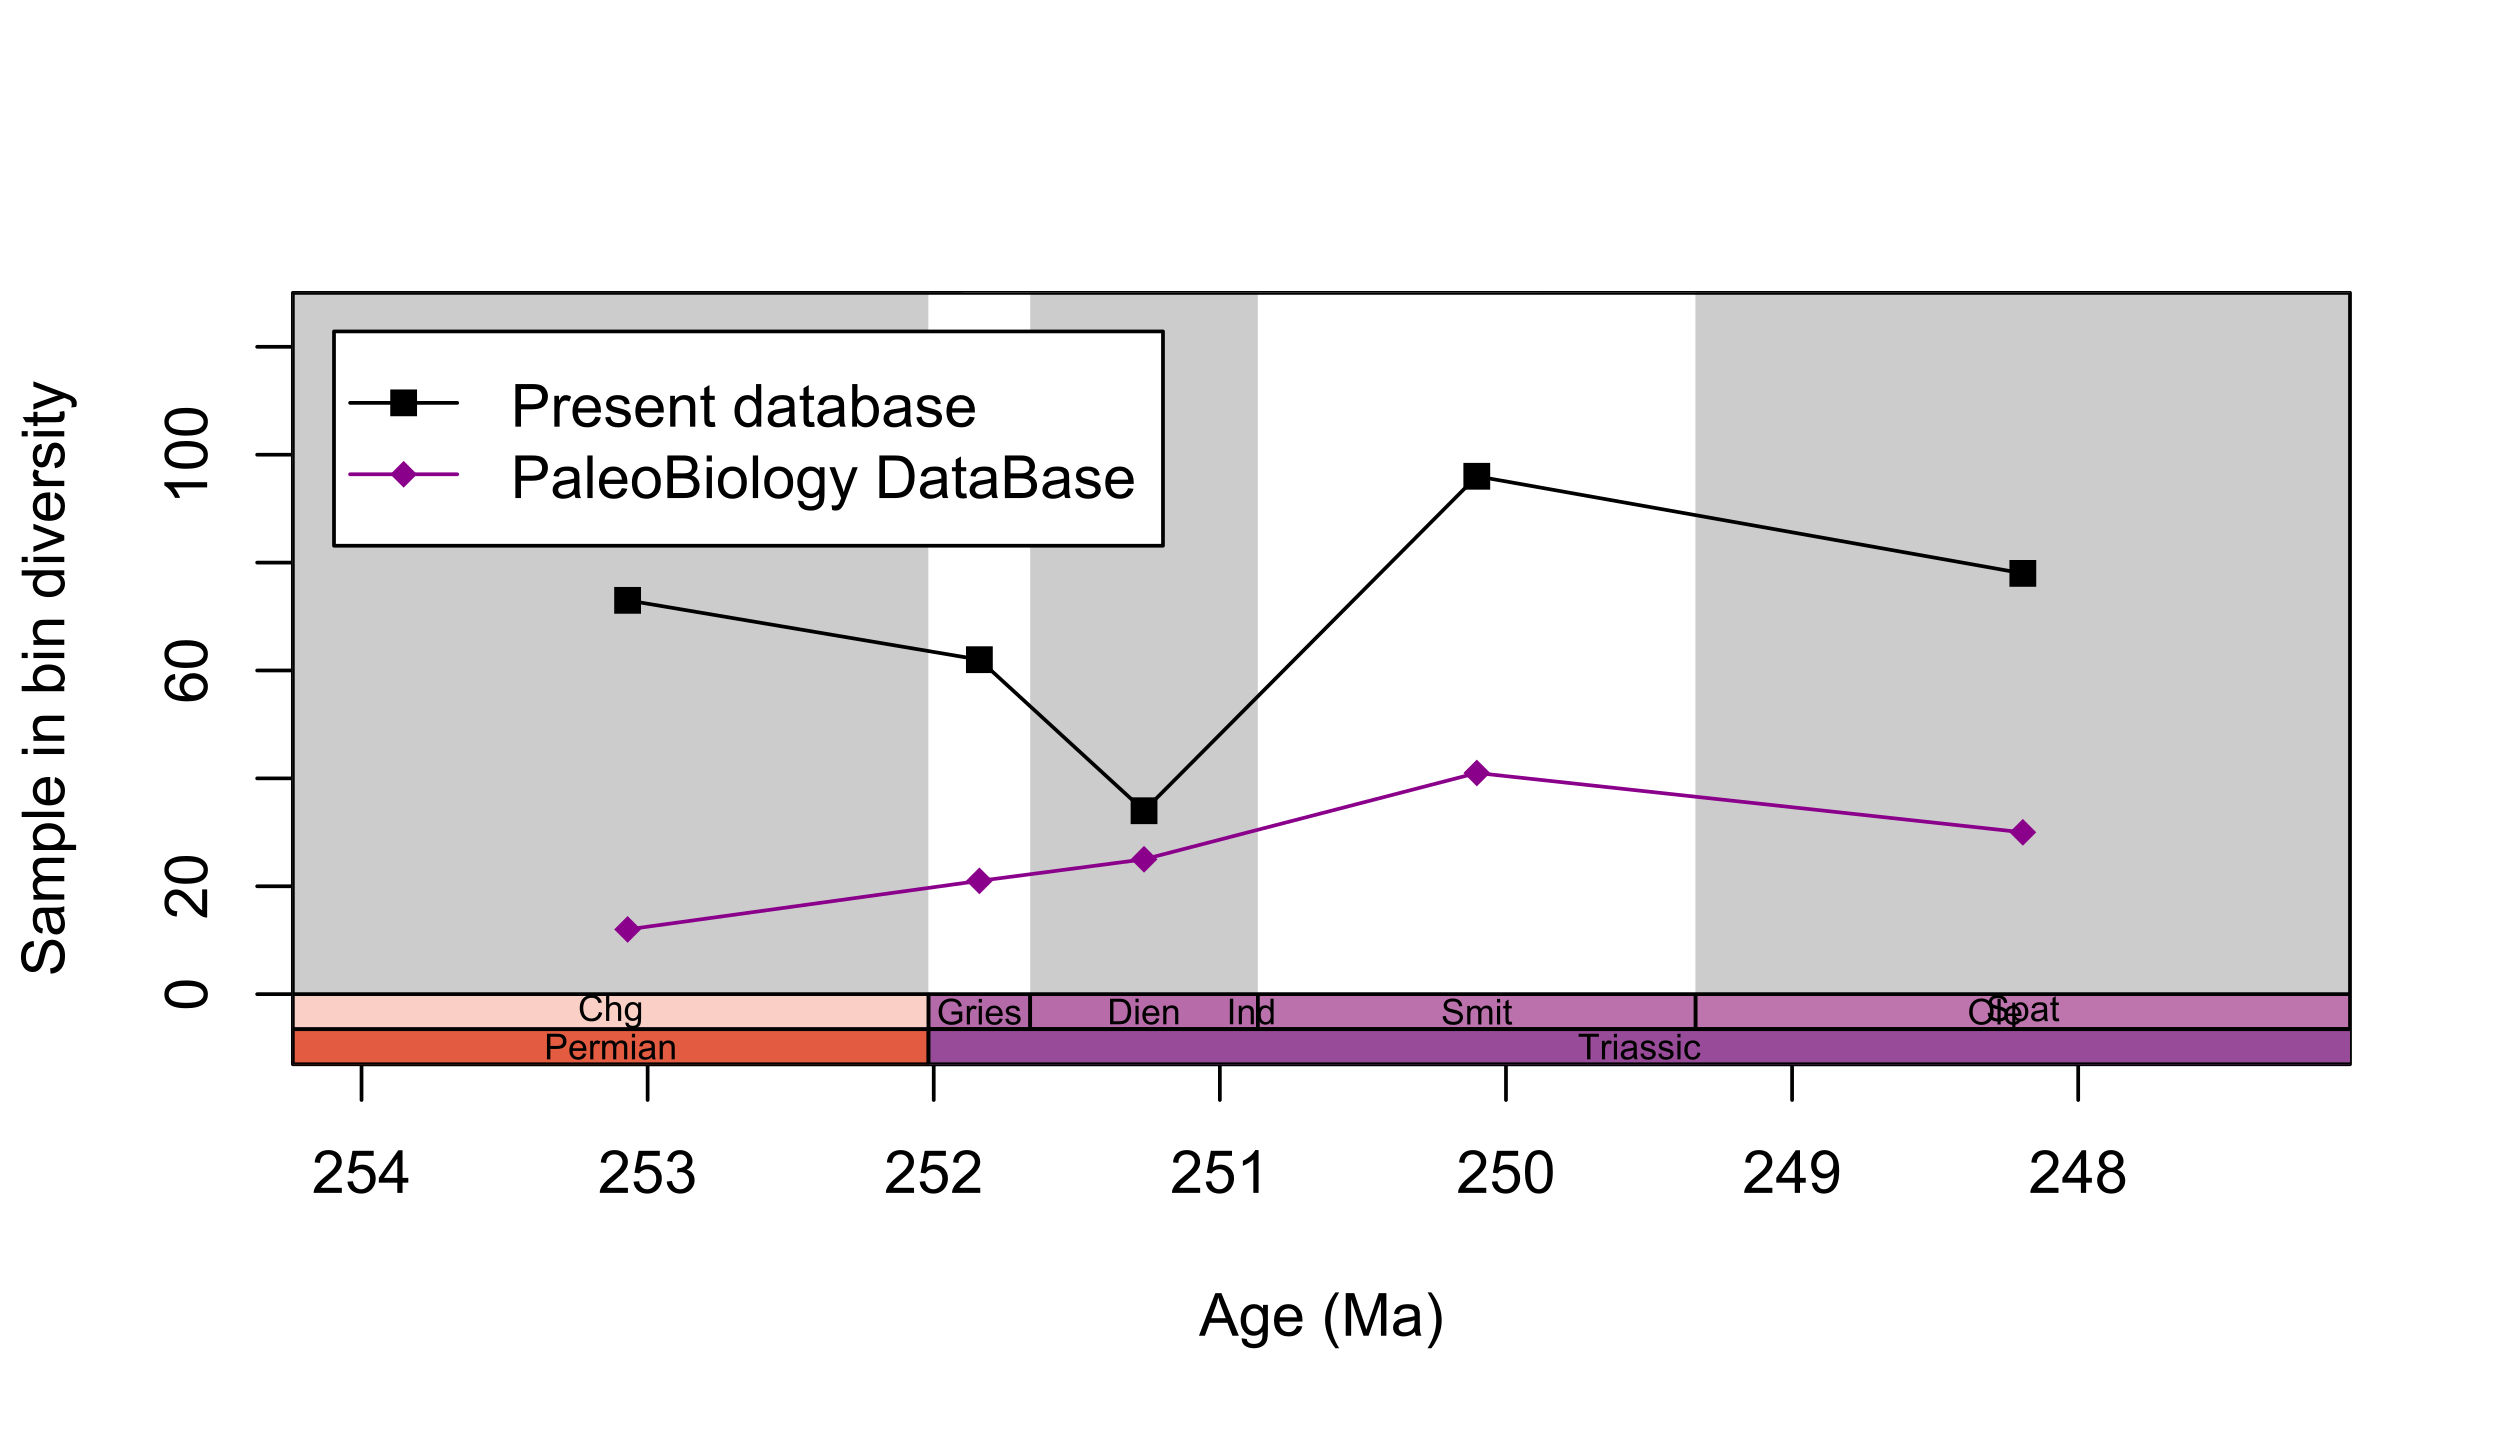 <?xml version="1.0" encoding="UTF-8"?>
<svg xmlns="http://www.w3.org/2000/svg" xmlns:xlink="http://www.w3.org/1999/xlink" width="504" height="288" viewBox="0 0 504 288">
<defs>
<g>
<g id="glyph-0-0">
<path d="M 6.039 -1.016 L 6.039 0 L 0.363 0 C 0.355 -0.254 0.395 -0.5 0.484 -0.734 C 0.629 -1.117 0.863 -1.5 1.18 -1.875 C 1.5 -2.25 1.957 -2.684 2.562 -3.176 C 3.492 -3.941 4.125 -4.547 4.453 -4.996 C 4.781 -5.441 4.945 -5.867 4.945 -6.266 C 4.945 -6.68 4.797 -7.035 4.496 -7.32 C 4.199 -7.609 3.809 -7.75 3.328 -7.75 C 2.82 -7.75 2.414 -7.602 2.109 -7.297 C 1.805 -6.992 1.648 -6.57 1.648 -6.031 L 0.562 -6.141 C 0.637 -6.949 0.918 -7.566 1.398 -7.988 C 1.883 -8.414 2.535 -8.625 3.352 -8.625 C 4.176 -8.625 4.828 -8.398 5.309 -7.938 C 5.789 -7.484 6.031 -6.914 6.031 -6.242 C 6.031 -5.895 5.957 -5.559 5.82 -5.227 C 5.676 -4.895 5.445 -4.543 5.117 -4.18 C 4.793 -3.809 4.25 -3.305 3.492 -2.664 C 2.859 -2.133 2.453 -1.773 2.273 -1.586 C 2.094 -1.395 1.945 -1.203 1.828 -1.016 Z M 6.039 -1.016 "/>
</g>
<g id="glyph-0-1">
<path d="M 0.5 -2.25 L 1.605 -2.344 C 1.688 -1.805 1.879 -1.398 2.176 -1.129 C 2.477 -0.855 2.836 -0.719 3.258 -0.719 C 3.766 -0.719 4.195 -0.91 4.547 -1.297 C 4.898 -1.676 5.074 -2.188 5.074 -2.82 C 5.074 -3.418 4.906 -3.895 4.566 -4.242 C 4.23 -4.59 3.785 -4.762 3.242 -4.766 C 2.898 -4.762 2.594 -4.688 2.32 -4.531 C 2.047 -4.379 1.832 -4.18 1.676 -3.93 L 0.688 -4.062 L 1.516 -8.473 L 5.789 -8.473 L 5.789 -7.465 L 2.359 -7.465 L 1.898 -5.156 C 2.414 -5.516 2.953 -5.695 3.523 -5.695 C 4.273 -5.695 4.906 -5.434 5.422 -4.914 C 5.938 -4.395 6.195 -3.727 6.195 -2.914 C 6.195 -2.133 5.965 -1.461 5.516 -0.898 C 4.961 -0.203 4.211 0.148 3.258 0.148 C 2.477 0.148 1.84 -0.074 1.344 -0.508 C 0.852 -0.945 0.57 -1.527 0.5 -2.25 Z M 0.5 -2.25 "/>
</g>
<g id="glyph-0-2">
<path d="M 3.879 0 L 3.879 -2.055 L 0.152 -2.055 L 0.152 -3.023 L 4.07 -8.59 L 4.934 -8.59 L 4.934 -3.023 L 6.094 -3.023 L 6.094 -2.055 L 4.934 -2.055 L 4.934 0 L 3.879 0 M 3.879 -3.023 L 3.879 -6.898 L 1.188 -3.023 Z M 3.879 -3.023 "/>
</g>
<g id="glyph-0-3">
<path d="M 0.504 -2.266 L 1.559 -2.406 C 1.68 -1.812 1.887 -1.379 2.176 -1.117 C 2.469 -0.852 2.82 -0.719 3.242 -0.719 C 3.734 -0.719 4.156 -0.891 4.496 -1.234 C 4.84 -1.578 5.008 -2.004 5.008 -2.516 C 5.008 -2.996 4.852 -3.398 4.535 -3.711 C 4.219 -4.027 3.816 -4.184 3.328 -4.184 C 3.129 -4.184 2.879 -4.145 2.586 -4.066 L 2.703 -4.992 C 2.773 -4.984 2.828 -4.98 2.871 -4.98 C 3.32 -4.98 3.723 -5.098 4.086 -5.332 C 4.441 -5.566 4.621 -5.926 4.625 -6.414 C 4.621 -6.805 4.492 -7.121 4.23 -7.375 C 3.969 -7.629 3.629 -7.758 3.219 -7.758 C 2.805 -7.758 2.465 -7.629 2.191 -7.371 C 1.918 -7.113 1.742 -6.727 1.664 -6.211 L 0.609 -6.398 C 0.738 -7.105 1.031 -7.652 1.488 -8.043 C 1.945 -8.43 2.516 -8.625 3.195 -8.625 C 3.664 -8.625 4.094 -8.523 4.488 -8.324 C 4.883 -8.121 5.184 -7.848 5.395 -7.5 C 5.602 -7.152 5.707 -6.781 5.707 -6.391 C 5.707 -6.02 5.609 -5.684 5.406 -5.379 C 5.211 -5.074 4.914 -4.832 4.523 -4.652 C 5.031 -4.535 5.426 -4.293 5.707 -3.922 C 5.988 -3.555 6.129 -3.09 6.129 -2.539 C 6.129 -1.789 5.855 -1.152 5.309 -0.629 C 4.762 -0.109 4.07 0.152 3.234 0.152 C 2.48 0.152 1.855 -0.074 1.355 -0.523 C 0.859 -0.969 0.574 -1.555 0.504 -2.266 Z M 0.504 -2.266 "/>
</g>
<g id="glyph-0-4">
<path d="M 4.469 0 L 3.414 0 L 3.414 -6.719 C 3.16 -6.477 2.828 -6.234 2.418 -5.992 C 2.004 -5.75 1.633 -5.57 1.305 -5.449 L 1.305 -6.469 C 1.895 -6.746 2.41 -7.082 2.852 -7.477 C 3.293 -7.871 3.605 -8.254 3.789 -8.625 L 4.469 -8.625 Z M 4.469 0 "/>
</g>
<g id="glyph-0-5">
<path d="M 0.5 -4.234 C 0.5 -5.25 0.602 -6.07 0.812 -6.688 C 1.02 -7.309 1.332 -7.785 1.742 -8.121 C 2.156 -8.457 2.672 -8.625 3.297 -8.625 C 3.758 -8.625 4.164 -8.531 4.512 -8.348 C 4.859 -8.16 5.145 -7.895 5.375 -7.543 C 5.598 -7.195 5.777 -6.77 5.906 -6.266 C 6.035 -5.766 6.102 -5.086 6.102 -4.234 C 6.102 -3.227 5.996 -2.414 5.789 -1.797 C 5.582 -1.176 5.273 -0.699 4.859 -0.359 C 4.449 -0.023 3.926 0.148 3.297 0.148 C 2.469 0.148 1.82 -0.152 1.348 -0.742 C 0.781 -1.461 0.5 -2.621 0.5 -4.234 M 1.582 -4.234 C 1.582 -2.824 1.746 -1.887 2.078 -1.422 C 2.406 -0.953 2.812 -0.719 3.297 -0.719 C 3.781 -0.719 4.191 -0.953 4.52 -1.422 C 4.852 -1.891 5.016 -2.828 5.016 -4.234 C 5.016 -5.648 4.852 -6.59 4.52 -7.055 C 4.191 -7.52 3.781 -7.75 3.289 -7.75 C 2.801 -7.75 2.414 -7.547 2.125 -7.137 C 1.766 -6.613 1.582 -5.645 1.582 -4.234 Z M 1.582 -4.234 "/>
</g>
<g id="glyph-0-6">
<path d="M 0.656 -1.984 L 1.672 -2.078 C 1.754 -1.602 1.918 -1.258 2.164 -1.043 C 2.402 -0.828 2.715 -0.719 3.094 -0.719 C 3.418 -0.719 3.703 -0.793 3.945 -0.945 C 4.191 -1.09 4.391 -1.289 4.547 -1.539 C 4.703 -1.785 4.832 -2.121 4.938 -2.543 C 5.043 -2.965 5.098 -3.395 5.098 -3.832 C 5.098 -3.879 5.094 -3.949 5.094 -4.043 C 4.883 -3.707 4.594 -3.434 4.227 -3.227 C 3.863 -3.016 3.465 -2.914 3.039 -2.914 C 2.328 -2.914 1.727 -3.172 1.234 -3.688 C 0.742 -4.203 0.5 -4.883 0.5 -5.727 C 0.5 -6.594 0.754 -7.297 1.27 -7.828 C 1.781 -8.359 2.426 -8.625 3.199 -8.625 C 3.758 -8.625 4.27 -8.473 4.73 -8.172 C 5.195 -7.871 5.547 -7.445 5.785 -6.887 C 6.027 -6.332 6.148 -5.523 6.148 -4.469 C 6.148 -3.371 6.027 -2.5 5.789 -1.848 C 5.551 -1.199 5.195 -0.703 4.727 -0.363 C 4.254 -0.023 3.703 0.148 3.07 0.148 C 2.398 0.148 1.848 -0.039 1.422 -0.414 C 0.996 -0.785 0.742 -1.309 0.656 -1.984 M 4.977 -5.777 C 4.973 -6.383 4.812 -6.863 4.492 -7.219 C 4.168 -7.574 3.781 -7.75 3.328 -7.75 C 2.859 -7.75 2.449 -7.559 2.102 -7.18 C 1.754 -6.793 1.582 -6.297 1.582 -5.688 C 1.582 -5.141 1.746 -4.699 2.078 -4.355 C 2.406 -4.016 2.812 -3.844 3.297 -3.844 C 3.785 -3.844 4.188 -4.016 4.504 -4.355 C 4.816 -4.699 4.973 -5.172 4.977 -5.777 Z M 4.977 -5.777 "/>
</g>
<g id="glyph-0-7">
<path d="M 2.121 -4.656 C 1.684 -4.816 1.359 -5.047 1.148 -5.344 C 0.938 -5.641 0.832 -5.996 0.832 -6.41 C 0.832 -7.035 1.059 -7.559 1.508 -7.984 C 1.953 -8.41 2.551 -8.625 3.297 -8.625 C 4.047 -8.625 4.652 -8.406 5.109 -7.973 C 5.566 -7.535 5.797 -7.004 5.797 -6.383 C 5.797 -5.98 5.691 -5.637 5.48 -5.34 C 5.273 -5.047 4.953 -4.816 4.531 -4.656 C 5.055 -4.484 5.457 -4.207 5.734 -3.828 C 6.008 -3.441 6.148 -2.984 6.148 -2.453 C 6.148 -1.719 5.887 -1.102 5.367 -0.602 C 4.848 -0.105 4.164 0.148 3.316 0.148 C 2.469 0.148 1.785 -0.105 1.266 -0.605 C 0.746 -1.109 0.484 -1.734 0.484 -2.484 C 0.484 -3.043 0.629 -3.512 0.91 -3.887 C 1.195 -4.266 1.598 -4.52 2.121 -4.656 M 1.91 -6.445 C 1.91 -6.039 2.039 -5.707 2.305 -5.449 C 2.562 -5.191 2.902 -5.062 3.32 -5.062 C 3.727 -5.062 4.062 -5.191 4.32 -5.445 C 4.582 -5.703 4.711 -6.016 4.711 -6.387 C 4.711 -6.773 4.578 -7.098 4.309 -7.363 C 4.043 -7.625 3.711 -7.758 3.312 -7.758 C 2.906 -7.758 2.574 -7.629 2.309 -7.371 C 2.043 -7.113 1.91 -6.805 1.91 -6.445 M 1.57 -2.477 C 1.57 -2.176 1.641 -1.887 1.785 -1.605 C 1.926 -1.324 2.141 -1.105 2.422 -0.953 C 2.703 -0.797 3.004 -0.719 3.328 -0.719 C 3.832 -0.719 4.25 -0.883 4.578 -1.207 C 4.906 -1.531 5.07 -1.941 5.07 -2.445 C 5.07 -2.949 4.898 -3.371 4.562 -3.703 C 4.223 -4.035 3.801 -4.203 3.293 -4.203 C 2.797 -4.203 2.387 -4.039 2.059 -3.711 C 1.734 -3.383 1.57 -2.969 1.57 -2.477 Z M 1.57 -2.477 "/>
</g>
<g id="glyph-0-8">
<path d="M -0.016 0 L 3.281 -8.59 L 4.508 -8.59 L 8.023 0 L 6.727 0 L 5.727 -2.602 L 2.133 -2.602 L 1.188 0 L -0.016 0 M 2.461 -3.527 L 5.375 -3.527 L 4.477 -5.906 C 4.203 -6.629 4 -7.223 3.867 -7.688 C 3.758 -7.137 3.602 -6.59 3.406 -6.047 Z M 2.461 -3.527 "/>
</g>
<g id="glyph-0-9">
<path d="M 0.598 0.516 L 1.625 0.668 C 1.664 0.984 1.785 1.215 1.98 1.359 C 2.242 1.555 2.598 1.652 3.055 1.652 C 3.539 1.652 3.918 1.555 4.184 1.359 C 4.449 1.164 4.629 0.891 4.723 0.539 C 4.777 0.324 4.801 -0.129 4.797 -0.812 C 4.336 -0.273 3.762 0 3.078 0 C 2.219 0 1.559 -0.309 1.09 -0.926 C 0.621 -1.543 0.387 -2.281 0.387 -3.148 C 0.387 -3.738 0.492 -4.289 0.711 -4.789 C 0.922 -5.293 1.234 -5.68 1.645 -5.953 C 2.051 -6.227 2.531 -6.363 3.082 -6.363 C 3.816 -6.363 4.422 -6.066 4.898 -5.473 L 4.898 -6.223 L 5.871 -6.223 L 5.871 -0.844 C 5.871 0.125 5.773 0.812 5.574 1.215 C 5.379 1.621 5.066 1.938 4.637 2.172 C 4.211 2.406 3.684 2.523 3.059 2.523 C 2.316 2.523 1.719 2.359 1.258 2.023 C 0.805 1.691 0.582 1.188 0.598 0.516 M 1.469 -3.223 C 1.469 -2.406 1.633 -1.812 1.957 -1.438 C 2.281 -1.062 2.688 -0.875 3.176 -0.875 C 3.66 -0.875 4.066 -1.059 4.395 -1.434 C 4.723 -1.805 4.887 -2.391 4.887 -3.188 C 4.887 -3.949 4.719 -4.523 4.379 -4.91 C 4.043 -5.297 3.633 -5.492 3.156 -5.492 C 2.688 -5.492 2.289 -5.301 1.961 -4.918 C 1.633 -4.539 1.469 -3.973 1.469 -3.223 Z M 1.469 -3.223 "/>
</g>
<g id="glyph-0-10">
<path d="M 5.051 -2.004 L 6.141 -1.867 C 5.969 -1.23 5.648 -0.738 5.188 -0.387 C 4.719 -0.035 4.125 0.141 3.406 0.141 C 2.492 0.141 1.773 -0.141 1.238 -0.699 C 0.707 -1.262 0.438 -2.047 0.438 -3.059 C 0.438 -4.105 0.711 -4.918 1.25 -5.496 C 1.789 -6.074 2.484 -6.363 3.344 -6.363 C 4.18 -6.363 4.859 -6.078 5.383 -5.516 C 5.914 -4.945 6.176 -4.148 6.176 -3.125 C 6.176 -3.059 6.172 -2.965 6.172 -2.844 L 1.531 -2.844 C 1.566 -2.156 1.762 -1.633 2.109 -1.273 C 2.457 -0.906 2.891 -0.727 3.41 -0.727 C 3.797 -0.727 4.125 -0.828 4.398 -1.031 C 4.672 -1.234 4.891 -1.559 5.051 -2.004 M 1.586 -3.711 L 5.062 -3.711 C 5.016 -4.23 4.883 -4.625 4.664 -4.887 C 4.328 -5.293 3.891 -5.496 3.359 -5.496 C 2.871 -5.496 2.465 -5.332 2.137 -5.008 C 1.805 -4.684 1.625 -4.25 1.586 -3.711 Z M 1.586 -3.711 "/>
</g>
<g id="glyph-0-11">
</g>
<g id="glyph-0-12">
<path d="M 2.805 2.523 C 2.223 1.789 1.73 0.93 1.328 -0.055 C 0.93 -1.035 0.727 -2.055 0.727 -3.109 C 0.727 -4.039 0.875 -4.93 1.18 -5.781 C 1.531 -6.77 2.07 -7.754 2.805 -8.734 L 3.562 -8.734 C 3.09 -7.922 2.777 -7.344 2.625 -6.996 C 2.387 -6.457 2.199 -5.895 2.062 -5.309 C 1.895 -4.578 1.812 -3.844 1.812 -3.105 C 1.812 -1.227 2.395 0.652 3.562 2.523 Z M 2.805 2.523 "/>
</g>
<g id="glyph-0-13">
<path d="M 0.891 0 L 0.891 -8.59 L 2.602 -8.59 L 4.633 -2.508 C 4.82 -1.941 4.957 -1.516 5.047 -1.234 C 5.141 -1.547 5.293 -2.008 5.5 -2.613 L 7.559 -8.59 L 9.086 -8.59 L 9.086 0 L 7.992 0 L 7.992 -7.188 L 5.496 0 L 4.469 0 L 1.984 -7.312 L 1.984 0 Z M 0.891 0 "/>
</g>
<g id="glyph-0-14">
<path d="M 4.852 -0.766 C 4.461 -0.434 4.086 -0.199 3.723 -0.062 C 3.363 0.07 2.973 0.141 2.562 0.141 C 1.875 0.141 1.352 -0.027 0.984 -0.359 C 0.617 -0.695 0.434 -1.121 0.434 -1.641 C 0.434 -1.945 0.504 -2.223 0.641 -2.477 C 0.781 -2.727 0.961 -2.93 1.188 -3.082 C 1.41 -3.234 1.664 -3.348 1.945 -3.43 C 2.152 -3.48 2.465 -3.535 2.883 -3.586 C 3.734 -3.688 4.359 -3.809 4.766 -3.949 C 4.766 -4.094 4.77 -4.184 4.77 -4.227 C 4.77 -4.652 4.672 -4.957 4.469 -5.133 C 4.203 -5.371 3.801 -5.492 3.27 -5.492 C 2.773 -5.492 2.406 -5.402 2.172 -5.23 C 1.934 -5.055 1.758 -4.746 1.648 -4.305 L 0.617 -4.445 C 0.707 -4.887 0.863 -5.246 1.078 -5.516 C 1.293 -5.789 1.602 -5.996 2.008 -6.145 C 2.414 -6.289 2.887 -6.363 3.422 -6.363 C 3.953 -6.363 4.383 -6.301 4.719 -6.176 C 5.047 -6.051 5.293 -5.895 5.449 -5.703 C 5.605 -5.516 5.715 -5.273 5.777 -4.984 C 5.812 -4.805 5.828 -4.484 5.828 -4.016 L 5.828 -2.609 C 5.828 -1.629 5.852 -1.008 5.898 -0.746 C 5.941 -0.488 6.031 -0.238 6.164 0 L 5.062 0 C 4.953 -0.219 4.883 -0.477 4.852 -0.766 M 4.766 -3.125 C 4.379 -2.965 3.805 -2.832 3.039 -2.727 C 2.605 -2.66 2.301 -2.59 2.121 -2.516 C 1.941 -2.434 1.801 -2.32 1.703 -2.172 C 1.605 -2.02 1.559 -1.852 1.559 -1.672 C 1.559 -1.387 1.664 -1.152 1.879 -0.969 C 2.09 -0.781 2.402 -0.684 2.812 -0.688 C 3.219 -0.684 3.578 -0.773 3.898 -0.953 C 4.211 -1.129 4.445 -1.371 4.594 -1.68 C 4.707 -1.918 4.762 -2.27 4.766 -2.734 Z M 4.766 -3.125 "/>
</g>
<g id="glyph-0-15">
<path d="M 1.484 2.523 L 0.727 2.523 C 1.895 0.652 2.477 -1.227 2.477 -3.105 C 2.477 -3.84 2.395 -4.566 2.227 -5.289 C 2.094 -5.875 1.906 -6.438 1.672 -6.977 C 1.516 -7.328 1.203 -7.914 0.727 -8.734 L 1.484 -8.734 C 2.215 -7.754 2.758 -6.77 3.109 -5.781 C 3.41 -4.93 3.562 -4.039 3.562 -3.109 C 3.562 -2.055 3.359 -1.035 2.957 -0.055 C 2.551 0.93 2.059 1.789 1.484 2.523 Z M 1.484 2.523 "/>
</g>
<g id="glyph-0-16">
<path d="M 0.926 0 L 0.926 -8.59 L 4.164 -8.59 C 4.734 -8.59 5.172 -8.562 5.473 -8.508 C 5.895 -8.438 6.246 -8.305 6.531 -8.105 C 6.816 -7.91 7.047 -7.633 7.223 -7.277 C 7.395 -6.922 7.484 -6.531 7.484 -6.105 C 7.484 -5.375 7.25 -4.758 6.785 -4.25 C 6.32 -3.746 5.48 -3.492 4.266 -3.492 L 2.062 -3.492 L 2.062 0 L 0.926 0 M 2.062 -4.508 L 4.281 -4.508 C 5.016 -4.508 5.539 -4.641 5.848 -4.914 C 6.156 -5.188 6.312 -5.574 6.312 -6.07 C 6.312 -6.43 6.219 -6.738 6.039 -6.992 C 5.855 -7.25 5.617 -7.418 5.32 -7.5 C 5.129 -7.551 4.773 -7.578 4.258 -7.578 L 2.062 -7.578 Z M 2.062 -4.508 "/>
</g>
<g id="glyph-0-17">
<path d="M 0.781 0 L 0.781 -6.223 L 1.727 -6.223 L 1.727 -5.281 C 1.969 -5.719 2.195 -6.012 2.398 -6.152 C 2.605 -6.293 2.828 -6.363 3.078 -6.363 C 3.43 -6.363 3.793 -6.25 4.16 -6.023 L 3.797 -5.047 C 3.539 -5.195 3.281 -5.273 3.023 -5.273 C 2.793 -5.273 2.586 -5.203 2.402 -5.066 C 2.219 -4.926 2.086 -4.734 2.008 -4.488 C 1.891 -4.113 1.836 -3.703 1.836 -3.258 L 1.836 0 Z M 0.781 0 "/>
</g>
<g id="glyph-0-18">
<path d="M 0.367 -1.859 L 1.414 -2.023 C 1.469 -1.602 1.633 -1.281 1.902 -1.062 C 2.168 -0.836 2.543 -0.727 3.023 -0.727 C 3.508 -0.727 3.867 -0.824 4.102 -1.023 C 4.336 -1.219 4.453 -1.449 4.453 -1.719 C 4.453 -1.953 4.348 -2.141 4.141 -2.281 C 3.996 -2.375 3.641 -2.492 3.062 -2.637 C 2.289 -2.832 1.754 -3 1.457 -3.145 C 1.156 -3.285 0.93 -3.484 0.777 -3.734 C 0.621 -3.988 0.547 -4.266 0.547 -4.57 C 0.547 -4.848 0.609 -5.105 0.734 -5.34 C 0.863 -5.578 1.035 -5.773 1.254 -5.93 C 1.418 -6.051 1.641 -6.152 1.926 -6.238 C 2.207 -6.32 2.512 -6.363 2.836 -6.363 C 3.324 -6.363 3.754 -6.293 4.121 -6.152 C 4.492 -6.012 4.762 -5.82 4.938 -5.582 C 5.113 -5.34 5.234 -5.02 5.305 -4.617 L 4.273 -4.477 C 4.227 -4.797 4.09 -5.047 3.863 -5.227 C 3.641 -5.406 3.32 -5.496 2.914 -5.496 C 2.426 -5.496 2.082 -5.414 1.875 -5.258 C 1.668 -5.094 1.562 -4.906 1.562 -4.695 C 1.562 -4.555 1.605 -4.434 1.695 -4.324 C 1.777 -4.211 1.914 -4.117 2.098 -4.043 C 2.203 -4.004 2.516 -3.914 3.031 -3.773 C 3.773 -3.574 4.297 -3.41 4.59 -3.285 C 4.887 -3.156 5.117 -2.973 5.285 -2.73 C 5.453 -2.488 5.535 -2.188 5.539 -1.828 C 5.535 -1.477 5.434 -1.145 5.23 -0.836 C 5.023 -0.523 4.727 -0.285 4.344 -0.113 C 3.953 0.055 3.516 0.141 3.031 0.141 C 2.219 0.141 1.605 -0.027 1.18 -0.363 C 0.758 -0.699 0.484 -1.199 0.367 -1.859 Z M 0.367 -1.859 "/>
</g>
<g id="glyph-0-19">
<path d="M 0.789 0 L 0.789 -6.223 L 1.742 -6.223 L 1.742 -5.336 C 2.195 -6.02 2.855 -6.363 3.719 -6.363 C 4.094 -6.363 4.441 -6.297 4.754 -6.16 C 5.07 -6.027 5.305 -5.848 5.461 -5.633 C 5.617 -5.41 5.727 -5.152 5.789 -4.852 C 5.828 -4.656 5.848 -4.312 5.848 -3.828 L 5.848 0 L 4.793 0 L 4.793 -3.785 C 4.793 -4.215 4.75 -4.535 4.672 -4.75 C 4.586 -4.961 4.441 -5.133 4.234 -5.258 C 4.023 -5.387 3.781 -5.449 3.5 -5.449 C 3.047 -5.449 2.66 -5.305 2.336 -5.023 C 2.008 -4.734 1.844 -4.195 1.844 -3.398 L 1.844 0 Z M 0.789 0 "/>
</g>
<g id="glyph-0-20">
<path d="M 3.094 -0.945 L 3.246 -0.012 C 2.949 0.051 2.684 0.082 2.449 0.082 C 2.066 0.082 1.77 0.02 1.559 -0.102 C 1.348 -0.219 1.199 -0.379 1.113 -0.578 C 1.027 -0.773 0.984 -1.188 0.984 -1.82 L 0.984 -5.402 L 0.211 -5.402 L 0.211 -6.223 L 0.984 -6.223 L 0.984 -7.766 L 2.031 -8.398 L 2.031 -6.223 L 3.094 -6.223 L 3.094 -5.402 L 2.031 -5.402 L 2.031 -1.766 C 2.031 -1.461 2.051 -1.27 2.09 -1.184 C 2.125 -1.098 2.188 -1.027 2.27 -0.977 C 2.355 -0.926 2.473 -0.902 2.633 -0.902 C 2.75 -0.902 2.902 -0.914 3.094 -0.945 Z M 3.094 -0.945 "/>
</g>
<g id="glyph-0-21">
<path d="M 4.828 0 L 4.828 -0.785 C 4.434 -0.168 3.852 0.141 3.086 0.141 C 2.59 0.141 2.137 0.004 1.719 -0.27 C 1.305 -0.543 0.98 -0.926 0.754 -1.414 C 0.523 -1.906 0.41 -2.469 0.41 -3.105 C 0.41 -3.727 0.512 -4.289 0.719 -4.797 C 0.926 -5.301 1.238 -5.688 1.652 -5.961 C 2.066 -6.227 2.527 -6.363 3.039 -6.363 C 3.414 -6.363 3.75 -6.285 4.043 -6.125 C 4.336 -5.969 4.574 -5.762 4.758 -5.508 L 4.758 -8.59 L 5.805 -8.59 L 5.805 0 L 4.828 0 M 1.492 -3.105 C 1.492 -2.309 1.66 -1.711 2 -1.32 C 2.332 -0.922 2.73 -0.727 3.188 -0.727 C 3.648 -0.727 4.039 -0.914 4.363 -1.293 C 4.684 -1.668 4.844 -2.242 4.844 -3.016 C 4.844 -3.867 4.68 -4.492 4.352 -4.891 C 4.023 -5.289 3.621 -5.492 3.141 -5.492 C 2.672 -5.492 2.281 -5.297 1.965 -4.914 C 1.652 -4.531 1.492 -3.93 1.492 -3.105 Z M 1.492 -3.105 "/>
</g>
<g id="glyph-0-22">
<path d="M 1.766 0 L 0.785 0 L 0.785 -8.59 L 1.84 -8.59 L 1.84 -5.523 C 2.285 -6.082 2.852 -6.363 3.547 -6.363 C 3.926 -6.363 4.289 -6.285 4.633 -6.133 C 4.973 -5.977 5.254 -5.762 5.477 -5.48 C 5.695 -5.203 5.867 -4.863 5.992 -4.469 C 6.117 -4.074 6.18 -3.652 6.18 -3.203 C 6.18 -2.141 5.918 -1.312 5.391 -0.734 C 4.863 -0.152 4.23 0.141 3.492 0.141 C 2.758 0.141 2.18 -0.168 1.766 -0.781 L 1.766 0 M 1.75 -3.156 C 1.75 -2.41 1.852 -1.871 2.055 -1.539 C 2.387 -1 2.836 -0.727 3.406 -0.727 C 3.863 -0.727 4.262 -0.926 4.602 -1.328 C 4.934 -1.727 5.102 -2.324 5.102 -3.117 C 5.102 -3.93 4.941 -4.531 4.621 -4.914 C 4.297 -5.305 3.906 -5.496 3.453 -5.496 C 2.988 -5.496 2.59 -5.297 2.258 -4.895 C 1.922 -4.496 1.75 -3.914 1.75 -3.156 Z M 1.75 -3.156 "/>
</g>
<g id="glyph-0-23">
<path d="M 0.766 0 L 0.766 -8.59 L 1.82 -8.59 L 1.82 0 Z M 0.766 0 "/>
</g>
<g id="glyph-0-24">
<path d="M 0.398 -3.109 C 0.398 -4.262 0.719 -5.117 1.359 -5.672 C 1.895 -6.133 2.547 -6.363 3.316 -6.363 C 4.172 -6.363 4.871 -6.082 5.414 -5.523 C 5.957 -4.961 6.227 -4.188 6.227 -3.199 C 6.227 -2.398 6.109 -1.77 5.867 -1.309 C 5.629 -0.852 5.277 -0.492 4.82 -0.242 C 4.359 0.012 3.859 0.141 3.316 0.141 C 2.445 0.141 1.742 -0.141 1.203 -0.695 C 0.668 -1.254 0.398 -2.059 0.398 -3.109 M 1.484 -3.109 C 1.484 -2.312 1.656 -1.719 2.004 -1.32 C 2.352 -0.926 2.789 -0.727 3.316 -0.727 C 3.84 -0.727 4.273 -0.926 4.625 -1.324 C 4.969 -1.723 5.145 -2.328 5.145 -3.148 C 5.145 -3.914 4.969 -4.5 4.621 -4.895 C 4.27 -5.293 3.836 -5.492 3.316 -5.492 C 2.789 -5.492 2.352 -5.293 2.004 -4.898 C 1.656 -4.504 1.484 -3.906 1.484 -3.109 Z M 1.484 -3.109 "/>
</g>
<g id="glyph-0-25">
<path d="M 0.879 0 L 0.879 -8.59 L 4.102 -8.59 C 4.758 -8.59 5.285 -8.504 5.68 -8.328 C 6.078 -8.156 6.387 -7.887 6.613 -7.527 C 6.836 -7.164 6.949 -6.785 6.949 -6.391 C 6.949 -6.023 6.852 -5.68 6.648 -5.355 C 6.453 -5.031 6.148 -4.77 5.75 -4.57 C 6.266 -4.418 6.668 -4.156 6.945 -3.789 C 7.227 -3.422 7.367 -2.988 7.367 -2.492 C 7.367 -2.086 7.281 -1.715 7.109 -1.367 C 6.941 -1.023 6.73 -0.758 6.48 -0.57 C 6.23 -0.383 5.918 -0.238 5.539 -0.145 C 5.164 -0.047 4.699 0 4.156 0 L 0.879 0 M 2.016 -4.98 L 3.875 -4.98 C 4.375 -4.98 4.738 -5.012 4.957 -5.078 C 5.246 -5.164 5.465 -5.309 5.609 -5.508 C 5.758 -5.707 5.828 -5.957 5.828 -6.258 C 5.828 -6.543 5.762 -6.793 5.625 -7.012 C 5.488 -7.227 5.293 -7.375 5.039 -7.457 C 4.785 -7.535 4.348 -7.578 3.734 -7.578 L 2.016 -7.578 L 2.016 -4.98 M 2.016 -1.016 L 4.156 -1.016 C 4.52 -1.016 4.777 -1.027 4.93 -1.055 C 5.188 -1.102 5.406 -1.18 5.586 -1.289 C 5.758 -1.398 5.902 -1.559 6.016 -1.766 C 6.129 -1.977 6.188 -2.215 6.188 -2.492 C 6.188 -2.809 6.105 -3.09 5.941 -3.324 C 5.777 -3.562 5.551 -3.727 5.258 -3.824 C 4.969 -3.918 4.547 -3.969 4 -3.969 L 2.016 -3.969 Z M 2.016 -1.016 "/>
</g>
<g id="glyph-0-26">
<path d="M 0.797 -7.375 L 0.797 -8.59 L 1.852 -8.59 L 1.852 -7.375 L 0.797 -7.375 M 0.797 0 L 0.797 -6.223 L 1.852 -6.223 L 1.852 0 Z M 0.797 0 "/>
</g>
<g id="glyph-0-27">
<path d="M 0.742 2.398 L 0.625 1.406 C 0.855 1.469 1.059 1.5 1.23 1.5 C 1.465 1.5 1.652 1.461 1.793 1.383 C 1.934 1.305 2.047 1.195 2.141 1.055 C 2.203 0.949 2.312 0.688 2.461 0.27 C 2.48 0.211 2.512 0.125 2.555 0.012 L 0.195 -6.223 L 1.328 -6.223 L 2.625 -2.617 C 2.793 -2.164 2.941 -1.68 3.078 -1.18 C 3.195 -1.66 3.34 -2.133 3.508 -2.594 L 4.84 -6.223 L 5.895 -6.223 L 3.527 0.105 C 3.273 0.789 3.078 1.258 2.938 1.516 C 2.746 1.863 2.531 2.121 2.289 2.281 C 2.047 2.445 1.758 2.523 1.422 2.523 C 1.219 2.523 0.992 2.48 0.742 2.398 Z M 0.742 2.398 "/>
</g>
<g id="glyph-0-28">
<path d="M 0.926 0 L 0.926 -8.59 L 3.883 -8.59 C 4.551 -8.59 5.062 -8.547 5.414 -8.469 C 5.906 -8.352 6.324 -8.148 6.672 -7.852 C 7.125 -7.469 7.465 -6.98 7.691 -6.383 C 7.914 -5.789 8.027 -5.105 8.027 -4.344 C 8.027 -3.688 7.953 -3.109 7.797 -2.609 C 7.648 -2.102 7.449 -1.688 7.211 -1.355 C 6.973 -1.027 6.715 -0.766 6.43 -0.578 C 6.148 -0.387 5.805 -0.242 5.406 -0.148 C 5.004 -0.051 4.543 0 4.023 0 L 0.926 0 M 2.062 -1.016 L 3.898 -1.016 C 4.461 -1.016 4.906 -1.066 5.23 -1.172 C 5.551 -1.277 5.809 -1.426 6 -1.617 C 6.27 -1.887 6.48 -2.25 6.629 -2.703 C 6.781 -3.16 6.855 -3.711 6.855 -4.359 C 6.855 -5.258 6.707 -5.949 6.414 -6.43 C 6.117 -6.914 5.758 -7.234 5.336 -7.398 C 5.031 -7.516 4.543 -7.578 3.867 -7.578 L 2.062 -7.578 Z M 2.062 -1.016 "/>
</g>
<g id="glyph-1-0">
<path d="M -4.234 -0.5 C -5.25 -0.5 -6.07 -0.602 -6.688 -0.812 C -7.309 -1.02 -7.785 -1.332 -8.121 -1.742 C -8.457 -2.156 -8.625 -2.672 -8.625 -3.301 C -8.625 -3.758 -8.531 -4.164 -8.348 -4.512 C -8.16 -4.859 -7.895 -5.145 -7.543 -5.375 C -7.195 -5.598 -6.77 -5.777 -6.266 -5.906 C -5.766 -6.035 -5.086 -6.102 -4.234 -6.102 C -3.227 -6.102 -2.414 -5.996 -1.797 -5.789 C -1.176 -5.582 -0.699 -5.273 -0.359 -4.859 C -0.023 -4.449 0.148 -3.926 0.148 -3.297 C 0.148 -2.469 -0.152 -1.82 -0.742 -1.348 C -1.461 -0.781 -2.621 -0.5 -4.234 -0.5 M -4.234 -1.582 C -2.824 -1.582 -1.887 -1.746 -1.422 -2.078 C -0.953 -2.406 -0.719 -2.812 -0.719 -3.297 C -0.719 -3.781 -0.953 -4.191 -1.422 -4.52 C -1.891 -4.852 -2.828 -5.016 -4.234 -5.016 C -5.648 -5.016 -6.59 -4.852 -7.055 -4.52 C -7.52 -4.191 -7.75 -3.781 -7.75 -3.289 C -7.75 -2.801 -7.547 -2.414 -7.137 -2.129 C -6.613 -1.766 -5.645 -1.582 -4.234 -1.582 Z M -4.234 -1.582 "/>
</g>
<g id="glyph-1-1">
<path d="M -1.012 -6.039 L 0 -6.039 L 0 -0.363 C -0.254 -0.355 -0.5 -0.395 -0.734 -0.488 C -1.117 -0.629 -1.5 -0.863 -1.875 -1.18 C -2.25 -1.5 -2.684 -1.957 -3.176 -2.562 C -3.941 -3.492 -4.547 -4.125 -4.996 -4.453 C -5.441 -4.781 -5.867 -4.945 -6.266 -4.945 C -6.68 -4.945 -7.035 -4.797 -7.32 -4.496 C -7.609 -4.199 -7.75 -3.809 -7.75 -3.328 C -7.75 -2.82 -7.602 -2.414 -7.297 -2.109 C -6.992 -1.805 -6.57 -1.648 -6.031 -1.648 L -6.141 -0.562 C -6.949 -0.637 -7.566 -0.918 -7.988 -1.402 C -8.414 -1.883 -8.625 -2.535 -8.625 -3.352 C -8.625 -4.176 -8.398 -4.828 -7.938 -5.309 C -7.484 -5.789 -6.914 -6.031 -6.242 -6.031 C -5.895 -6.031 -5.559 -5.957 -5.227 -5.82 C -4.895 -5.676 -4.543 -5.445 -4.18 -5.117 C -3.809 -4.793 -3.305 -4.25 -2.664 -3.492 C -2.133 -2.859 -1.773 -2.453 -1.586 -2.273 C -1.395 -2.094 -1.203 -1.945 -1.012 -1.828 Z M -1.012 -6.039 "/>
</g>
<g id="glyph-1-2">
<path d="M -6.484 -5.969 L -6.406 -4.922 C -6.816 -4.828 -7.117 -4.695 -7.305 -4.523 C -7.605 -4.238 -7.758 -3.887 -7.758 -3.469 C -7.758 -3.133 -7.664 -2.836 -7.477 -2.586 C -7.234 -2.25 -6.879 -1.988 -6.414 -1.801 C -5.949 -1.605 -5.289 -1.508 -4.43 -1.5 C -4.816 -1.754 -5.102 -2.062 -5.289 -2.434 C -5.477 -2.797 -5.57 -3.184 -5.57 -3.586 C -5.57 -4.289 -5.312 -4.887 -4.797 -5.383 C -4.277 -5.875 -3.609 -6.125 -2.789 -6.125 C -2.25 -6.125 -1.75 -6.008 -1.285 -5.773 C -0.824 -5.543 -0.469 -5.223 -0.223 -4.816 C 0.023 -4.41 0.148 -3.949 0.148 -3.434 C 0.148 -2.555 -0.176 -1.836 -0.824 -1.281 C -1.469 -0.727 -2.535 -0.453 -4.02 -0.453 C -5.68 -0.453 -6.887 -0.758 -7.641 -1.371 C -8.297 -1.906 -8.625 -2.625 -8.625 -3.535 C -8.625 -4.207 -8.434 -4.762 -8.055 -5.195 C -7.676 -5.625 -7.156 -5.883 -6.484 -5.969 M -2.781 -1.664 C -2.422 -1.664 -2.07 -1.742 -1.738 -1.895 C -1.406 -2.051 -1.156 -2.266 -0.98 -2.543 C -0.809 -2.82 -0.719 -3.109 -0.719 -3.414 C -0.719 -3.859 -0.898 -4.242 -1.258 -4.562 C -1.617 -4.883 -2.105 -5.043 -2.723 -5.047 C -3.316 -5.043 -3.785 -4.887 -4.129 -4.57 C -4.469 -4.254 -4.641 -3.855 -4.641 -3.375 C -4.641 -2.898 -4.469 -2.492 -4.129 -2.164 C -3.785 -1.828 -3.336 -1.664 -2.781 -1.664 Z M -2.781 -1.664 "/>
</g>
<g id="glyph-1-3">
<path d="M 0 -4.469 L 0 -3.414 L -6.719 -3.418 C -6.477 -3.16 -6.234 -2.828 -5.992 -2.418 C -5.75 -2.004 -5.57 -1.637 -5.449 -1.309 L -6.469 -1.309 C -6.746 -1.895 -7.082 -2.41 -7.477 -2.855 C -7.871 -3.293 -8.254 -3.605 -8.625 -3.793 L -8.625 -4.473 Z M 0 -4.469 "/>
</g>
<g id="glyph-1-4">
<path d="M -2.758 -0.539 L -2.852 -1.613 C -2.422 -1.66 -2.07 -1.781 -1.797 -1.965 C -1.52 -2.152 -1.297 -2.438 -1.129 -2.828 C -0.957 -3.219 -0.871 -3.66 -0.871 -4.148 C -0.871 -4.582 -0.938 -4.965 -1.066 -5.297 C -1.195 -5.629 -1.371 -5.875 -1.598 -6.039 C -1.82 -6.199 -2.066 -6.281 -2.332 -6.281 C -2.602 -6.281 -2.836 -6.203 -3.039 -6.047 C -3.238 -5.891 -3.406 -5.633 -3.543 -5.273 C -3.633 -5.043 -3.773 -4.531 -3.965 -3.746 C -4.152 -2.953 -4.332 -2.402 -4.5 -2.086 C -4.715 -1.676 -4.98 -1.371 -5.301 -1.168 C -5.617 -0.969 -5.973 -0.867 -6.367 -0.867 C -6.805 -0.867 -7.207 -0.992 -7.586 -1.238 C -7.961 -1.484 -8.246 -1.84 -8.445 -2.316 C -8.637 -2.785 -8.734 -3.312 -8.734 -3.891 C -8.734 -4.527 -8.633 -5.09 -8.43 -5.574 C -8.223 -6.062 -7.922 -6.434 -7.523 -6.699 C -7.125 -6.957 -6.672 -7.098 -6.172 -7.117 L -6.086 -6.031 C -6.629 -5.969 -7.039 -5.773 -7.32 -5.434 C -7.594 -5.098 -7.734 -4.598 -7.734 -3.938 C -7.734 -3.25 -7.609 -2.75 -7.355 -2.434 C -7.105 -2.121 -6.801 -1.965 -6.445 -1.965 C -6.137 -1.965 -5.883 -2.074 -5.684 -2.297 C -5.484 -2.516 -5.281 -3.086 -5.07 -4.012 C -4.863 -4.934 -4.68 -5.566 -4.523 -5.914 C -4.293 -6.41 -4 -6.781 -3.648 -7.02 C -3.293 -7.258 -2.887 -7.375 -2.426 -7.375 C -1.969 -7.375 -1.539 -7.246 -1.133 -6.984 C -0.73 -6.723 -0.414 -6.348 -0.191 -5.855 C 0.035 -5.367 0.148 -4.812 0.148 -4.203 C 0.148 -3.422 0.031 -2.773 -0.191 -2.246 C -0.418 -1.723 -0.762 -1.309 -1.215 -1.012 C -1.672 -0.711 -2.188 -0.555 -2.758 -0.539 Z M -2.758 -0.539 "/>
</g>
<g id="glyph-1-5">
<path d="M -0.766 -4.852 C -0.434 -4.461 -0.199 -4.086 -0.062 -3.723 C 0.07 -3.363 0.141 -2.973 0.141 -2.562 C 0.141 -1.875 -0.027 -1.352 -0.359 -0.984 C -0.695 -0.617 -1.121 -0.434 -1.641 -0.434 C -1.945 -0.434 -2.223 -0.504 -2.477 -0.641 C -2.727 -0.781 -2.93 -0.961 -3.082 -1.188 C -3.234 -1.41 -3.348 -1.664 -3.43 -1.945 C -3.48 -2.152 -3.535 -2.465 -3.586 -2.883 C -3.688 -3.734 -3.809 -4.359 -3.949 -4.766 C -4.094 -4.766 -4.184 -4.77 -4.227 -4.77 C -4.652 -4.77 -4.957 -4.672 -5.133 -4.469 C -5.371 -4.203 -5.492 -3.801 -5.492 -3.27 C -5.492 -2.773 -5.402 -2.406 -5.23 -2.172 C -5.055 -1.934 -4.746 -1.758 -4.305 -1.648 L -4.445 -0.617 C -4.887 -0.707 -5.246 -0.863 -5.516 -1.078 C -5.789 -1.293 -5.996 -1.602 -6.145 -2.012 C -6.289 -2.414 -6.363 -2.887 -6.363 -3.422 C -6.363 -3.953 -6.301 -4.383 -6.176 -4.719 C -6.051 -5.047 -5.895 -5.293 -5.703 -5.449 C -5.516 -5.605 -5.273 -5.715 -4.984 -5.777 C -4.805 -5.812 -4.484 -5.828 -4.016 -5.828 L -2.605 -5.828 C -1.629 -5.828 -1.008 -5.852 -0.746 -5.898 C -0.488 -5.941 -0.238 -6.031 0 -6.164 L 0 -5.062 C -0.219 -4.953 -0.473 -4.883 -0.766 -4.852 M -3.121 -4.766 C -2.965 -4.379 -2.832 -3.805 -2.727 -3.039 C -2.66 -2.605 -2.59 -2.301 -2.516 -2.121 C -2.434 -1.941 -2.32 -1.801 -2.172 -1.707 C -2.02 -1.605 -1.852 -1.559 -1.672 -1.559 C -1.387 -1.559 -1.152 -1.664 -0.965 -1.879 C -0.777 -2.09 -0.684 -2.402 -0.684 -2.812 C -0.684 -3.219 -0.773 -3.578 -0.953 -3.898 C -1.129 -4.211 -1.371 -4.445 -1.68 -4.594 C -1.918 -4.707 -2.27 -4.762 -2.734 -4.766 Z M -3.121 -4.766 "/>
</g>
<g id="glyph-1-6">
<path d="M 0 -0.789 L -6.223 -0.793 L -6.223 -1.734 L -5.352 -1.734 C -5.656 -1.93 -5.898 -2.188 -6.086 -2.516 C -6.27 -2.836 -6.363 -3.207 -6.363 -3.621 C -6.363 -4.082 -6.266 -4.461 -6.078 -4.754 C -5.883 -5.051 -5.617 -5.258 -5.273 -5.379 C -6 -5.871 -6.363 -6.512 -6.363 -7.301 C -6.363 -7.918 -6.191 -8.391 -5.852 -8.727 C -5.508 -9.055 -4.98 -9.223 -4.27 -9.223 L 0 -9.223 L 0 -8.172 L -3.918 -8.172 C -4.34 -8.172 -4.645 -8.141 -4.832 -8.07 C -5.016 -8.004 -5.164 -7.879 -5.277 -7.699 C -5.391 -7.52 -5.449 -7.309 -5.449 -7.066 C -5.449 -6.629 -5.305 -6.266 -5.012 -5.977 C -4.723 -5.688 -4.254 -5.543 -3.613 -5.543 L 0 -5.543 L 0 -4.488 L -4.043 -4.488 C -4.512 -4.488 -4.863 -4.402 -5.098 -4.23 C -5.332 -4.059 -5.449 -3.777 -5.449 -3.387 C -5.449 -3.09 -5.371 -2.816 -5.215 -2.562 C -5.059 -2.312 -4.828 -2.129 -4.531 -2.016 C -4.227 -1.902 -3.793 -1.848 -3.227 -1.848 L 0 -1.844 Z M 0 -0.789 "/>
</g>
<g id="glyph-1-7">
<path d="M 2.383 -0.789 L -6.223 -0.793 L -6.223 -1.754 L -5.414 -1.754 C -5.73 -1.977 -5.969 -2.234 -6.125 -2.52 C -6.285 -2.805 -6.363 -3.148 -6.363 -3.559 C -6.363 -4.086 -6.227 -4.555 -5.953 -4.961 C -5.68 -5.367 -5.293 -5.676 -4.797 -5.883 C -4.297 -6.09 -3.75 -6.195 -3.156 -6.195 C -2.52 -6.195 -1.949 -6.078 -1.438 -5.852 C -0.93 -5.621 -0.539 -5.289 -0.266 -4.855 C 0.004 -4.418 0.141 -3.961 0.141 -3.48 C 0.141 -3.129 0.066 -2.812 -0.082 -2.535 C -0.23 -2.254 -0.418 -2.023 -0.645 -1.844 L 2.383 -1.844 L 2.383 -0.789 M -3.078 -1.746 C -2.273 -1.746 -1.684 -1.906 -1.301 -2.234 C -0.918 -2.555 -0.727 -2.949 -0.727 -3.41 C -0.727 -3.879 -0.926 -4.281 -1.32 -4.613 C -1.719 -4.949 -2.332 -5.113 -3.164 -5.117 C -3.957 -5.113 -4.551 -4.953 -4.945 -4.625 C -5.34 -4.301 -5.535 -3.91 -5.539 -3.457 C -5.535 -3.008 -5.328 -2.609 -4.906 -2.266 C -4.488 -1.918 -3.875 -1.746 -3.078 -1.746 Z M -3.078 -1.746 "/>
</g>
<g id="glyph-1-8">
<path d="M 0 -0.766 L -8.59 -0.77 L -8.59 -1.824 L 0 -1.82 Z M 0 -0.766 "/>
</g>
<g id="glyph-1-9">
<path d="M -2.004 -5.051 L -1.867 -6.141 C -1.23 -5.969 -0.738 -5.648 -0.387 -5.188 C -0.035 -4.719 0.141 -4.125 0.141 -3.406 C 0.141 -2.492 -0.141 -1.773 -0.699 -1.238 C -1.262 -0.707 -2.047 -0.441 -3.059 -0.441 C -4.105 -0.441 -4.918 -0.711 -5.496 -1.25 C -6.074 -1.789 -6.363 -2.484 -6.363 -3.348 C -6.363 -4.18 -6.078 -4.859 -5.516 -5.383 C -4.945 -5.914 -4.148 -6.176 -3.121 -6.176 C -3.059 -6.176 -2.965 -6.172 -2.84 -6.172 L -2.844 -1.531 C -2.156 -1.566 -1.633 -1.762 -1.27 -2.109 C -0.906 -2.457 -0.727 -2.891 -0.727 -3.41 C -0.727 -3.797 -0.828 -4.125 -1.031 -4.398 C -1.234 -4.672 -1.559 -4.891 -2.004 -5.051 M -3.711 -1.59 L -3.707 -5.062 C -4.23 -5.016 -4.625 -4.883 -4.887 -4.664 C -5.293 -4.328 -5.496 -3.891 -5.496 -3.359 C -5.496 -2.871 -5.332 -2.465 -5.008 -2.137 C -4.684 -1.805 -4.25 -1.625 -3.711 -1.59 Z M -3.711 -1.59 "/>
</g>
<g id="glyph-1-10">
</g>
<g id="glyph-1-11">
<path d="M -7.375 -0.797 L -8.59 -0.797 L -8.59 -1.852 L -7.375 -1.852 L -7.375 -0.797 M 0 -0.797 L -6.223 -0.797 L -6.223 -1.852 L 0 -1.852 Z M 0 -0.797 "/>
</g>
<g id="glyph-1-12">
<path d="M 0 -0.789 L -6.223 -0.793 L -6.223 -1.742 L -5.336 -1.742 C -6.02 -2.195 -6.363 -2.855 -6.363 -3.723 C -6.363 -4.094 -6.297 -4.441 -6.16 -4.754 C -6.027 -5.07 -5.848 -5.305 -5.633 -5.461 C -5.41 -5.617 -5.152 -5.727 -4.852 -5.789 C -4.656 -5.828 -4.312 -5.848 -3.824 -5.848 L 0 -5.848 L 0 -4.793 L -3.785 -4.793 C -4.215 -4.793 -4.535 -4.75 -4.75 -4.672 C -4.961 -4.586 -5.133 -4.441 -5.258 -4.234 C -5.387 -4.023 -5.449 -3.781 -5.449 -3.5 C -5.449 -3.047 -5.305 -2.66 -5.023 -2.336 C -4.734 -2.008 -4.195 -1.848 -3.398 -1.848 L 0 -1.844 Z M 0 -0.789 "/>
</g>
<g id="glyph-1-13">
<path d="M 0 -1.766 L 0 -0.785 L -8.59 -0.785 L -8.59 -1.84 L -5.523 -1.84 C -6.082 -2.285 -6.363 -2.855 -6.363 -3.547 C -6.363 -3.926 -6.285 -4.289 -6.133 -4.633 C -5.977 -4.973 -5.762 -5.254 -5.48 -5.477 C -5.203 -5.695 -4.863 -5.867 -4.469 -5.992 C -4.074 -6.117 -3.652 -6.18 -3.203 -6.18 C -2.137 -6.18 -1.312 -5.918 -0.73 -5.391 C -0.152 -4.863 0.141 -4.23 0.141 -3.492 C 0.141 -2.758 -0.168 -2.18 -0.777 -1.766 L 0 -1.766 M -3.156 -1.754 C -2.41 -1.754 -1.871 -1.852 -1.539 -2.055 C -1 -2.387 -0.727 -2.836 -0.727 -3.406 C -0.727 -3.863 -0.926 -4.262 -1.328 -4.602 C -1.727 -4.934 -2.324 -5.102 -3.117 -5.102 C -3.93 -5.102 -4.531 -4.941 -4.914 -4.621 C -5.305 -4.297 -5.496 -3.91 -5.496 -3.453 C -5.496 -2.988 -5.297 -2.59 -4.895 -2.258 C -4.496 -1.922 -3.914 -1.754 -3.156 -1.754 Z M -3.156 -1.754 "/>
</g>
<g id="glyph-1-14">
<path d="M 0 -4.828 L -0.785 -4.828 C -0.168 -4.434 0.141 -3.852 0.141 -3.086 C 0.141 -2.59 0.004 -2.137 -0.27 -1.719 C -0.543 -1.305 -0.926 -0.98 -1.414 -0.754 C -1.906 -0.523 -2.469 -0.41 -3.105 -0.41 C -3.727 -0.41 -4.289 -0.512 -4.797 -0.723 C -5.301 -0.926 -5.688 -1.238 -5.961 -1.652 C -6.227 -2.066 -6.363 -2.527 -6.363 -3.043 C -6.363 -3.418 -6.285 -3.75 -6.125 -4.043 C -5.969 -4.336 -5.762 -4.574 -5.508 -4.758 L -8.59 -4.758 L -8.59 -5.809 L 0 -5.805 L 0 -4.828 M -3.105 -1.496 C -2.309 -1.492 -1.711 -1.66 -1.316 -2 C -0.922 -2.332 -0.727 -2.73 -0.727 -3.188 C -0.727 -3.648 -0.914 -4.039 -1.293 -4.363 C -1.668 -4.684 -2.242 -4.844 -3.016 -4.844 C -3.867 -4.844 -4.492 -4.68 -4.891 -4.352 C -5.289 -4.023 -5.492 -3.621 -5.492 -3.141 C -5.492 -2.672 -5.297 -2.281 -4.914 -1.965 C -4.531 -1.652 -3.93 -1.492 -3.105 -1.496 Z M -3.105 -1.496 "/>
</g>
<g id="glyph-1-15">
<path d="M 0 -2.52 L -6.223 -0.152 L -6.223 -1.266 L -2.496 -2.602 C -2.094 -2.746 -1.676 -2.879 -1.242 -3 C -1.57 -3.094 -1.965 -3.223 -2.426 -3.391 L -6.223 -4.773 L -6.223 -5.859 L 0 -3.504 Z M 0 -2.52 "/>
</g>
<g id="glyph-1-16">
<path d="M 0 -0.781 L -6.223 -0.781 L -6.223 -1.73 L -5.281 -1.73 C -5.719 -1.969 -6.012 -2.195 -6.152 -2.398 C -6.293 -2.605 -6.363 -2.828 -6.363 -3.078 C -6.363 -3.43 -6.25 -3.793 -6.023 -4.16 L -5.047 -3.797 C -5.195 -3.539 -5.273 -3.281 -5.273 -3.023 C -5.273 -2.793 -5.203 -2.586 -5.066 -2.402 C -4.926 -2.219 -4.734 -2.086 -4.488 -2.012 C -4.113 -1.895 -3.703 -1.836 -3.258 -1.836 L 0 -1.836 Z M 0 -0.781 "/>
</g>
<g id="glyph-1-17">
<path d="M -1.859 -0.371 L -2.023 -1.414 C -1.602 -1.469 -1.281 -1.633 -1.059 -1.902 C -0.836 -2.168 -0.727 -2.543 -0.727 -3.023 C -0.727 -3.508 -0.824 -3.867 -1.023 -4.102 C -1.219 -4.336 -1.449 -4.453 -1.715 -4.453 C -1.953 -4.453 -2.141 -4.348 -2.277 -4.141 C -2.371 -3.996 -2.492 -3.641 -2.637 -3.062 C -2.832 -2.289 -3 -1.754 -3.145 -1.457 C -3.285 -1.156 -3.484 -0.93 -3.734 -0.777 C -3.988 -0.621 -4.266 -0.547 -4.57 -0.547 C -4.848 -0.547 -5.105 -0.609 -5.34 -0.734 C -5.578 -0.863 -5.773 -1.035 -5.93 -1.254 C -6.051 -1.418 -6.152 -1.641 -6.238 -1.926 C -6.32 -2.207 -6.363 -2.512 -6.363 -2.836 C -6.363 -3.324 -6.293 -3.754 -6.152 -4.121 C -6.012 -4.492 -5.82 -4.762 -5.582 -4.938 C -5.34 -5.113 -5.02 -5.234 -4.617 -5.305 L -4.477 -4.273 C -4.797 -4.227 -5.047 -4.09 -5.227 -3.863 C -5.406 -3.641 -5.496 -3.324 -5.496 -2.914 C -5.496 -2.426 -5.414 -2.082 -5.258 -1.875 C -5.094 -1.668 -4.906 -1.566 -4.695 -1.566 C -4.555 -1.566 -4.434 -1.605 -4.324 -1.695 C -4.211 -1.777 -4.117 -1.914 -4.043 -2.098 C -4.004 -2.203 -3.914 -2.516 -3.773 -3.031 C -3.574 -3.773 -3.41 -4.297 -3.285 -4.59 C -3.156 -4.887 -2.973 -5.117 -2.73 -5.285 C -2.488 -5.453 -2.188 -5.535 -1.828 -5.539 C -1.477 -5.535 -1.145 -5.434 -0.836 -5.23 C -0.523 -5.023 -0.285 -4.727 -0.113 -4.344 C 0.055 -3.953 0.141 -3.516 0.141 -3.031 C 0.141 -2.219 -0.027 -1.605 -0.363 -1.18 C -0.699 -0.758 -1.199 -0.488 -1.859 -0.371 Z M -1.859 -0.371 "/>
</g>
<g id="glyph-1-18">
<path d="M -0.941 -3.094 L -0.012 -3.246 C 0.051 -2.949 0.082 -2.684 0.082 -2.449 C 0.082 -2.066 0.02 -1.77 -0.098 -1.559 C -0.219 -1.348 -0.379 -1.199 -0.578 -1.113 C -0.773 -1.027 -1.188 -0.984 -1.82 -0.984 L -5.402 -0.984 L -5.402 -0.211 L -6.223 -0.211 L -6.223 -0.984 L -7.766 -0.984 L -8.398 -2.035 L -6.223 -2.035 L -6.223 -3.094 L -5.402 -3.094 L -5.402 -2.035 L -1.762 -2.031 C -1.461 -2.031 -1.27 -2.051 -1.184 -2.09 C -1.098 -2.125 -1.027 -2.188 -0.977 -2.27 C -0.926 -2.355 -0.902 -2.473 -0.902 -2.633 C -0.902 -2.75 -0.914 -2.902 -0.941 -3.094 Z M -0.941 -3.094 "/>
</g>
<g id="glyph-1-19">
<path d="M 2.398 -0.742 L 1.406 -0.625 C 1.469 -0.855 1.5 -1.059 1.5 -1.23 C 1.5 -1.465 1.461 -1.652 1.383 -1.793 C 1.305 -1.934 1.195 -2.047 1.055 -2.141 C 0.949 -2.203 0.688 -2.312 0.27 -2.461 C 0.211 -2.48 0.125 -2.512 0.012 -2.555 L -6.223 -0.195 L -6.223 -1.332 L -2.617 -2.625 C -2.164 -2.793 -1.68 -2.941 -1.176 -3.078 C -1.66 -3.195 -2.133 -3.34 -2.594 -3.508 L -6.223 -4.84 L -6.223 -5.895 L 0.105 -3.527 C 0.789 -3.273 1.262 -3.078 1.52 -2.938 C 1.863 -2.746 2.121 -2.531 2.281 -2.289 C 2.445 -2.047 2.523 -1.758 2.523 -1.422 C 2.523 -1.219 2.48 -0.992 2.398 -0.742 Z M 2.398 -0.742 "/>
</g>
<g id="glyph-2-0">
<path d="M 4.234 -1.809 L 4.914 -1.633 C 4.773 -1.074 4.516 -0.648 4.145 -0.352 C 3.773 -0.059 3.316 0.086 2.781 0.086 C 2.227 0.086 1.773 -0.023 1.426 -0.25 C 1.078 -0.477 0.812 -0.805 0.633 -1.234 C 0.449 -1.664 0.359 -2.125 0.359 -2.617 C 0.359 -3.152 0.461 -3.621 0.668 -4.02 C 0.871 -4.418 1.164 -4.723 1.543 -4.93 C 1.922 -5.137 2.336 -5.242 2.793 -5.242 C 3.309 -5.242 3.742 -5.109 4.094 -4.848 C 4.445 -4.586 4.688 -4.215 4.828 -3.742 L 4.156 -3.582 C 4.035 -3.957 3.863 -4.23 3.637 -4.402 C 3.406 -4.574 3.121 -4.656 2.777 -4.656 C 2.383 -4.656 2.051 -4.562 1.785 -4.375 C 1.52 -4.184 1.332 -3.93 1.223 -3.609 C 1.117 -3.289 1.062 -2.957 1.062 -2.617 C 1.062 -2.18 1.125 -1.797 1.254 -1.473 C 1.383 -1.145 1.578 -0.898 1.848 -0.738 C 2.117 -0.578 2.41 -0.496 2.723 -0.496 C 3.105 -0.496 3.43 -0.605 3.695 -0.824 C 3.961 -1.047 4.141 -1.375 4.234 -1.809 Z M 4.234 -1.809 "/>
</g>
<g id="glyph-2-1">
<path d="M 0.473 0 L 0.473 -5.152 L 1.109 -5.152 L 1.109 -3.305 C 1.402 -3.648 1.773 -3.816 2.227 -3.816 C 2.5 -3.816 2.742 -3.762 2.945 -3.656 C 3.148 -3.547 3.297 -3.395 3.383 -3.203 C 3.473 -3.012 3.516 -2.73 3.516 -2.367 L 3.516 0 L 2.883 0 L 2.883 -2.367 C 2.883 -2.684 2.812 -2.914 2.676 -3.059 C 2.539 -3.199 2.348 -3.273 2.094 -3.273 C 1.906 -3.273 1.73 -3.223 1.566 -3.129 C 1.402 -3.031 1.281 -2.898 1.211 -2.73 C 1.141 -2.566 1.109 -2.336 1.109 -2.043 L 1.109 0 Z M 0.473 0 "/>
</g>
<g id="glyph-2-2">
<path d="M 0.359 0.309 L 0.973 0.402 C 1 0.59 1.07 0.73 1.188 0.816 C 1.344 0.934 1.559 0.992 1.832 0.992 C 2.125 0.992 2.352 0.934 2.512 0.816 C 2.668 0.699 2.777 0.535 2.832 0.324 C 2.867 0.195 2.883 -0.078 2.879 -0.488 C 2.602 -0.164 2.258 0 1.844 0 C 1.332 0 0.934 -0.184 0.652 -0.555 C 0.371 -0.926 0.23 -1.371 0.23 -1.887 C 0.23 -2.242 0.297 -2.574 0.426 -2.875 C 0.555 -3.176 0.742 -3.406 0.984 -3.57 C 1.23 -3.734 1.52 -3.816 1.848 -3.816 C 2.289 -3.816 2.652 -3.641 2.938 -3.285 L 2.938 -3.734 L 3.523 -3.734 L 3.523 -0.508 C 3.523 0.074 3.465 0.488 3.344 0.73 C 3.227 0.973 3.039 1.164 2.781 1.305 C 2.527 1.445 2.211 1.516 1.836 1.516 C 1.391 1.516 1.031 1.414 0.754 1.215 C 0.48 1.016 0.348 0.711 0.359 0.309 M 0.883 -1.934 C 0.883 -1.445 0.98 -1.086 1.176 -0.859 C 1.367 -0.637 1.613 -0.523 1.906 -0.523 C 2.195 -0.523 2.441 -0.637 2.637 -0.859 C 2.832 -1.082 2.934 -1.434 2.934 -1.914 C 2.934 -2.371 2.832 -2.715 2.629 -2.945 C 2.426 -3.18 2.18 -3.293 1.895 -3.293 C 1.613 -3.293 1.375 -3.18 1.176 -2.953 C 0.98 -2.723 0.883 -2.383 0.883 -1.934 Z M 0.883 -1.934 "/>
</g>
<g id="glyph-2-3">
<path d="M 0.672 0 L 0.672 -5.152 L 1.352 -5.152 L 1.352 0 Z M 0.672 0 "/>
</g>
<g id="glyph-2-4">
<path d="M 0.473 0 L 0.473 -3.734 L 1.043 -3.734 L 1.043 -3.203 C 1.316 -3.613 1.715 -3.816 2.234 -3.816 C 2.457 -3.816 2.664 -3.777 2.852 -3.695 C 3.043 -3.617 3.184 -3.508 3.277 -3.379 C 3.371 -3.246 3.438 -3.09 3.473 -2.91 C 3.496 -2.793 3.508 -2.59 3.508 -2.297 L 3.508 0 L 2.875 0 L 2.875 -2.27 C 2.875 -2.527 2.852 -2.723 2.801 -2.848 C 2.754 -2.977 2.664 -3.078 2.539 -3.156 C 2.414 -3.23 2.266 -3.27 2.098 -3.27 C 1.828 -3.27 1.598 -3.184 1.402 -3.012 C 1.207 -2.84 1.109 -2.516 1.109 -2.039 L 1.109 0 Z M 0.473 0 "/>
</g>
<g id="glyph-2-5">
<path d="M 2.898 0 L 2.898 -0.473 C 2.66 -0.102 2.312 0.086 1.852 0.086 C 1.555 0.086 1.281 0.004 1.031 -0.16 C 0.781 -0.324 0.59 -0.555 0.453 -0.848 C 0.316 -1.145 0.246 -1.48 0.246 -1.863 C 0.246 -2.234 0.309 -2.574 0.434 -2.879 C 0.555 -3.18 0.742 -3.414 0.992 -3.574 C 1.238 -3.738 1.516 -3.816 1.824 -3.816 C 2.051 -3.816 2.25 -3.77 2.426 -3.676 C 2.602 -3.582 2.746 -3.457 2.855 -3.305 L 2.855 -5.152 L 3.484 -5.152 L 3.484 0 L 2.898 0 M 0.895 -1.863 C 0.895 -1.387 0.996 -1.027 1.199 -0.789 C 1.398 -0.555 1.637 -0.438 1.914 -0.438 C 2.188 -0.438 2.426 -0.551 2.617 -0.773 C 2.812 -1 2.906 -1.348 2.906 -1.809 C 2.906 -2.32 2.809 -2.695 2.613 -2.934 C 2.414 -3.176 2.172 -3.293 1.883 -3.293 C 1.602 -3.293 1.367 -3.18 1.18 -2.949 C 0.992 -2.719 0.895 -2.359 0.895 -1.863 Z M 0.895 -1.863 "/>
</g>
<g id="glyph-2-6">
<path d="M 0.348 -2.512 C 0.348 -3.367 0.578 -4.035 1.039 -4.52 C 1.496 -5.004 2.09 -5.246 2.816 -5.246 C 3.293 -5.246 3.719 -5.133 4.102 -4.902 C 4.484 -4.676 4.777 -4.359 4.977 -3.953 C 5.176 -3.547 5.277 -3.086 5.277 -2.57 C 5.277 -2.047 5.172 -1.578 4.961 -1.168 C 4.75 -0.754 4.449 -0.441 4.062 -0.23 C 3.676 -0.02 3.262 0.086 2.812 0.086 C 2.328 0.086 1.895 -0.031 1.512 -0.266 C 1.129 -0.496 0.84 -0.816 0.645 -1.223 C 0.445 -1.629 0.348 -2.059 0.348 -2.512 M 1.051 -2.5 C 1.051 -1.879 1.219 -1.391 1.551 -1.031 C 1.887 -0.676 2.305 -0.496 2.809 -0.496 C 3.32 -0.496 3.746 -0.676 4.078 -1.039 C 4.406 -1.398 4.574 -1.91 4.574 -2.574 C 4.574 -2.992 4.504 -3.359 4.359 -3.672 C 4.219 -3.984 4.012 -4.227 3.738 -4.398 C 3.465 -4.57 3.16 -4.656 2.82 -4.656 C 2.336 -4.656 1.922 -4.492 1.574 -4.16 C 1.227 -3.828 1.051 -3.273 1.051 -2.5 Z M 1.051 -2.5 "/>
</g>
<g id="glyph-2-7">
<path d="M 0.461 0 L 0.461 -5.152 L 1.094 -5.152 L 1.094 0 Z M 0.461 0 "/>
</g>
<g id="glyph-2-8">
<path d="M 3.031 -1.203 L 3.684 -1.121 C 3.582 -0.738 3.391 -0.441 3.109 -0.23 C 2.832 -0.02 2.477 0.086 2.043 0.086 C 1.496 0.086 1.062 -0.082 0.742 -0.422 C 0.422 -0.758 0.266 -1.227 0.266 -1.836 C 0.266 -2.465 0.426 -2.949 0.75 -3.297 C 1.07 -3.645 1.492 -3.816 2.008 -3.816 C 2.508 -3.816 2.914 -3.648 3.23 -3.309 C 3.547 -2.969 3.707 -2.488 3.707 -1.875 C 3.707 -1.836 3.703 -1.781 3.703 -1.703 L 0.918 -1.703 C 0.941 -1.293 1.059 -0.98 1.266 -0.762 C 1.473 -0.547 1.734 -0.438 2.047 -0.438 C 2.277 -0.438 2.477 -0.496 2.641 -0.617 C 2.805 -0.742 2.934 -0.934 3.031 -1.203 M 0.953 -2.227 L 3.039 -2.227 C 3.008 -2.539 2.93 -2.773 2.797 -2.934 C 2.598 -3.176 2.336 -3.297 2.016 -3.297 C 1.723 -3.297 1.48 -3.199 1.281 -3.004 C 1.082 -2.812 0.973 -2.551 0.953 -2.227 Z M 0.953 -2.227 "/>
</g>
<g id="glyph-2-9">
<path d="M 2.969 -2.023 L 2.969 -2.625 L 5.148 -2.629 L 5.148 -0.719 C 4.816 -0.449 4.469 -0.25 4.113 -0.113 C 3.758 0.02 3.391 0.086 3.016 0.086 C 2.512 0.086 2.051 -0.02 1.637 -0.238 C 1.223 -0.453 0.91 -0.766 0.699 -1.176 C 0.488 -1.586 0.383 -2.047 0.383 -2.551 C 0.383 -3.055 0.488 -3.523 0.699 -3.957 C 0.906 -4.391 1.211 -4.715 1.602 -4.926 C 1.996 -5.137 2.449 -5.242 2.965 -5.242 C 3.336 -5.242 3.672 -5.18 3.973 -5.062 C 4.277 -4.941 4.512 -4.773 4.684 -4.555 C 4.855 -4.34 4.984 -4.059 5.074 -3.711 L 4.457 -3.543 C 4.379 -3.805 4.285 -4.012 4.168 -4.164 C 4.055 -4.312 3.891 -4.434 3.676 -4.523 C 3.465 -4.613 3.227 -4.656 2.969 -4.656 C 2.656 -4.656 2.387 -4.609 2.16 -4.516 C 1.93 -4.422 1.746 -4.297 1.609 -4.141 C 1.469 -3.988 1.359 -3.816 1.281 -3.633 C 1.152 -3.312 1.086 -2.969 1.086 -2.594 C 1.086 -2.137 1.164 -1.75 1.324 -1.441 C 1.48 -1.133 1.711 -0.902 2.016 -0.754 C 2.316 -0.602 2.637 -0.527 2.977 -0.527 C 3.273 -0.527 3.562 -0.586 3.844 -0.699 C 4.125 -0.812 4.336 -0.934 4.484 -1.062 L 4.484 -2.023 Z M 2.969 -2.023 "/>
</g>
<g id="glyph-2-10">
<path d="M 0.469 0 L 0.469 -3.734 L 1.039 -3.734 L 1.039 -3.168 C 1.184 -3.434 1.316 -3.605 1.441 -3.691 C 1.562 -3.777 1.699 -3.816 1.844 -3.816 C 2.059 -3.816 2.277 -3.75 2.496 -3.613 L 2.277 -3.027 C 2.125 -3.117 1.969 -3.164 1.812 -3.164 C 1.676 -3.164 1.551 -3.121 1.441 -3.039 C 1.332 -2.957 1.254 -2.84 1.207 -2.691 C 1.137 -2.469 1.102 -2.223 1.102 -1.953 L 1.102 0 Z M 0.469 0 "/>
</g>
<g id="glyph-2-11">
<path d="M 0.477 -4.426 L 0.477 -5.152 L 1.109 -5.152 L 1.109 -4.426 L 0.477 -4.426 M 0.477 0 L 0.477 -3.734 L 1.109 -3.734 L 1.109 0 Z M 0.477 0 "/>
</g>
<g id="glyph-2-12">
<path d="M 0.223 -1.113 L 0.848 -1.211 C 0.883 -0.961 0.98 -0.77 1.141 -0.637 C 1.301 -0.504 1.527 -0.438 1.812 -0.438 C 2.105 -0.438 2.32 -0.496 2.461 -0.613 C 2.602 -0.73 2.672 -0.871 2.672 -1.031 C 2.672 -1.172 2.609 -1.285 2.484 -1.367 C 2.398 -1.422 2.184 -1.496 1.84 -1.582 C 1.375 -1.699 1.055 -1.801 0.875 -1.887 C 0.695 -1.973 0.559 -2.09 0.465 -2.242 C 0.375 -2.391 0.328 -2.559 0.328 -2.742 C 0.328 -2.91 0.363 -3.062 0.441 -3.203 C 0.516 -3.348 0.621 -3.465 0.754 -3.559 C 0.852 -3.629 0.984 -3.691 1.156 -3.742 C 1.324 -3.793 1.508 -3.816 1.703 -3.816 C 1.996 -3.816 2.25 -3.777 2.473 -3.691 C 2.695 -3.605 2.859 -3.492 2.965 -3.348 C 3.07 -3.203 3.141 -3.012 3.18 -2.77 L 2.562 -2.688 C 2.535 -2.879 2.453 -3.027 2.32 -3.137 C 2.184 -3.242 1.992 -3.297 1.746 -3.297 C 1.457 -3.297 1.25 -3.25 1.125 -3.152 C 1 -3.059 0.938 -2.945 0.938 -2.816 C 0.938 -2.734 0.965 -2.66 1.016 -2.594 C 1.066 -2.527 1.148 -2.469 1.258 -2.426 C 1.32 -2.402 1.508 -2.348 1.816 -2.266 C 2.266 -2.145 2.578 -2.047 2.754 -1.969 C 2.93 -1.895 3.07 -1.785 3.172 -1.637 C 3.273 -1.492 3.32 -1.312 3.32 -1.098 C 3.32 -0.887 3.262 -0.688 3.137 -0.5 C 3.016 -0.316 2.836 -0.172 2.605 -0.07 C 2.371 0.035 2.109 0.086 1.816 0.086 C 1.332 0.086 0.961 -0.016 0.707 -0.219 C 0.453 -0.418 0.293 -0.719 0.223 -1.113 Z M 0.223 -1.113 "/>
</g>
<g id="glyph-2-13">
<path d="M 0.555 0 L 0.555 -5.152 L 2.332 -5.152 C 2.73 -5.152 3.039 -5.129 3.25 -5.078 C 3.543 -5.012 3.797 -4.891 4.004 -4.711 C 4.277 -4.48 4.48 -4.188 4.613 -3.832 C 4.75 -3.473 4.816 -3.062 4.816 -2.605 C 4.816 -2.215 4.77 -1.867 4.68 -1.562 C 4.586 -1.262 4.469 -1.012 4.328 -0.812 C 4.184 -0.617 4.027 -0.461 3.859 -0.348 C 3.688 -0.234 3.484 -0.145 3.242 -0.086 C 3.004 -0.031 2.727 0 2.414 0 L 0.555 0 M 1.238 -0.609 L 2.336 -0.609 C 2.676 -0.609 2.945 -0.641 3.137 -0.703 C 3.332 -0.766 3.484 -0.855 3.602 -0.969 C 3.762 -1.133 3.887 -1.348 3.977 -1.621 C 4.066 -1.895 4.113 -2.227 4.113 -2.617 C 4.113 -3.156 4.023 -3.57 3.848 -3.859 C 3.672 -4.148 3.457 -4.344 3.203 -4.441 C 3.02 -4.512 2.727 -4.547 2.32 -4.547 L 1.238 -4.547 Z M 1.238 -0.609 "/>
</g>
<g id="glyph-2-14">
<path d="M 0.324 -1.656 L 0.965 -1.711 C 0.996 -1.453 1.066 -1.242 1.18 -1.078 C 1.289 -0.914 1.465 -0.777 1.699 -0.676 C 1.934 -0.574 2.195 -0.523 2.488 -0.523 C 2.75 -0.523 2.98 -0.562 3.18 -0.641 C 3.379 -0.719 3.527 -0.824 3.621 -0.957 C 3.719 -1.094 3.77 -1.238 3.77 -1.398 C 3.77 -1.562 3.723 -1.703 3.629 -1.824 C 3.535 -1.945 3.379 -2.043 3.164 -2.125 C 3.027 -2.18 2.719 -2.266 2.246 -2.379 C 1.773 -2.492 1.441 -2.598 1.25 -2.699 C 1.004 -2.828 0.82 -2.988 0.703 -3.18 C 0.582 -3.371 0.52 -3.586 0.52 -3.82 C 0.52 -4.082 0.594 -4.324 0.742 -4.551 C 0.891 -4.777 1.105 -4.949 1.387 -5.066 C 1.672 -5.184 1.988 -5.242 2.336 -5.242 C 2.715 -5.242 3.055 -5.18 3.344 -5.059 C 3.637 -4.934 3.859 -4.754 4.02 -4.516 C 4.176 -4.273 4.258 -4.004 4.273 -3.703 L 3.617 -3.652 C 3.582 -3.977 3.465 -4.223 3.262 -4.391 C 3.059 -4.559 2.758 -4.641 2.363 -4.641 C 1.949 -4.641 1.648 -4.566 1.461 -4.414 C 1.273 -4.262 1.176 -4.082 1.176 -3.867 C 1.176 -3.684 1.246 -3.531 1.379 -3.41 C 1.508 -3.289 1.852 -3.168 2.406 -3.043 C 2.961 -2.918 3.34 -2.809 3.547 -2.715 C 3.848 -2.574 4.07 -2.402 4.211 -2.188 C 4.355 -1.977 4.426 -1.73 4.426 -1.457 C 4.426 -1.18 4.348 -0.922 4.191 -0.68 C 4.035 -0.438 3.809 -0.25 3.516 -0.113 C 3.219 0.02 2.887 0.086 2.52 0.086 C 2.055 0.086 1.664 0.02 1.348 -0.117 C 1.031 -0.25 0.785 -0.457 0.605 -0.73 C 0.426 -1.004 0.332 -1.312 0.324 -1.656 Z M 0.324 -1.656 "/>
</g>
<g id="glyph-2-15">
<path d="M 0.473 0 L 0.473 -3.734 L 1.039 -3.734 L 1.039 -3.211 C 1.156 -3.391 1.312 -3.539 1.508 -3.652 C 1.703 -3.762 1.926 -3.816 2.172 -3.816 C 2.449 -3.816 2.676 -3.762 2.852 -3.645 C 3.031 -3.531 3.156 -3.371 3.227 -3.164 C 3.523 -3.602 3.906 -3.816 4.379 -3.816 C 4.75 -3.816 5.035 -3.715 5.234 -3.512 C 5.434 -3.305 5.535 -2.988 5.535 -2.562 L 5.535 0 L 4.902 0 L 4.902 -2.352 C 4.902 -2.605 4.883 -2.789 4.844 -2.898 C 4.801 -3.012 4.727 -3.098 4.621 -3.168 C 4.512 -3.234 4.387 -3.27 4.238 -3.27 C 3.977 -3.27 3.758 -3.184 3.586 -3.008 C 3.414 -2.832 3.324 -2.555 3.324 -2.168 L 3.324 0 L 2.691 0 L 2.691 -2.426 C 2.691 -2.707 2.641 -2.918 2.539 -3.059 C 2.434 -3.199 2.266 -3.27 2.031 -3.27 C 1.855 -3.27 1.688 -3.223 1.539 -3.129 C 1.387 -3.035 1.277 -2.898 1.211 -2.719 C 1.141 -2.535 1.109 -2.277 1.109 -1.938 L 1.109 0 Z M 0.473 0 "/>
</g>
<g id="glyph-2-16">
<path d="M 1.855 -0.566 L 1.949 -0.008 C 1.77 0.031 1.609 0.051 1.469 0.051 C 1.238 0.051 1.062 0.012 0.934 -0.059 C 0.809 -0.133 0.719 -0.227 0.668 -0.348 C 0.617 -0.465 0.59 -0.715 0.59 -1.094 L 0.59 -3.242 L 0.125 -3.242 L 0.125 -3.734 L 0.59 -3.734 L 0.59 -4.656 L 1.219 -5.039 L 1.219 -3.734 L 1.855 -3.734 L 1.855 -3.242 L 1.219 -3.242 L 1.219 -1.059 C 1.219 -0.879 1.23 -0.762 1.254 -0.711 C 1.277 -0.66 1.312 -0.617 1.363 -0.586 C 1.414 -0.555 1.484 -0.543 1.578 -0.543 C 1.648 -0.543 1.742 -0.551 1.855 -0.566 Z M 1.855 -0.566 "/>
</g>
<g id="glyph-2-17">
<path d="M 0.473 1.43 L 0.473 -3.734 L 1.051 -3.734 L 1.051 -3.25 C 1.188 -3.438 1.34 -3.582 1.512 -3.676 C 1.684 -3.77 1.891 -3.816 2.133 -3.816 C 2.453 -3.816 2.734 -3.734 2.977 -3.57 C 3.223 -3.406 3.406 -3.176 3.531 -2.879 C 3.652 -2.578 3.715 -2.25 3.715 -1.895 C 3.715 -1.512 3.648 -1.168 3.512 -0.863 C 3.375 -0.559 3.176 -0.324 2.914 -0.16 C 2.652 0.004 2.375 0.086 2.09 0.086 C 1.879 0.086 1.688 0.039 1.52 -0.051 C 1.352 -0.137 1.215 -0.25 1.109 -0.387 L 1.109 1.43 L 0.473 1.43 M 1.047 -1.844 C 1.047 -1.363 1.145 -1.012 1.34 -0.781 C 1.535 -0.551 1.77 -0.438 2.047 -0.438 C 2.328 -0.438 2.566 -0.555 2.77 -0.793 C 2.969 -1.031 3.07 -1.398 3.07 -1.898 C 3.07 -2.375 2.973 -2.73 2.777 -2.969 C 2.578 -3.203 2.348 -3.32 2.074 -3.32 C 1.805 -3.32 1.566 -3.195 1.359 -2.945 C 1.152 -2.691 1.047 -2.324 1.047 -1.844 Z M 1.047 -1.844 "/>
</g>
<g id="glyph-2-18">
<path d="M 2.91 -0.461 C 2.676 -0.262 2.449 -0.121 2.234 -0.039 C 2.016 0.043 1.785 0.086 1.535 0.086 C 1.125 0.086 0.812 -0.016 0.59 -0.215 C 0.371 -0.418 0.262 -0.672 0.262 -0.984 C 0.262 -1.168 0.301 -1.336 0.387 -1.484 C 0.469 -1.637 0.578 -1.758 0.711 -1.848 C 0.848 -1.941 1 -2.008 1.168 -2.055 C 1.293 -2.09 1.48 -2.121 1.73 -2.152 C 2.242 -2.211 2.617 -2.285 2.859 -2.371 C 2.859 -2.457 2.863 -2.512 2.863 -2.535 C 2.863 -2.793 2.801 -2.973 2.684 -3.078 C 2.52 -3.223 2.281 -3.293 1.961 -3.293 C 1.664 -3.293 1.445 -3.242 1.301 -3.137 C 1.16 -3.035 1.055 -2.848 0.988 -2.582 L 0.367 -2.668 C 0.426 -2.934 0.52 -3.148 0.648 -3.309 C 0.777 -3.473 0.961 -3.598 1.207 -3.688 C 1.449 -3.773 1.73 -3.816 2.055 -3.816 C 2.371 -3.816 2.629 -3.781 2.828 -3.707 C 3.027 -3.629 3.176 -3.535 3.27 -3.422 C 3.363 -3.309 3.43 -3.164 3.465 -2.992 C 3.488 -2.883 3.496 -2.688 3.496 -2.406 L 3.496 -1.562 C 3.496 -0.977 3.512 -0.605 3.539 -0.449 C 3.566 -0.293 3.617 -0.145 3.699 0 L 3.039 0 C 2.973 -0.133 2.93 -0.285 2.91 -0.461 M 2.859 -1.875 C 2.629 -1.781 2.285 -1.699 1.824 -1.633 C 1.562 -1.598 1.379 -1.555 1.273 -1.508 C 1.164 -1.461 1.082 -1.395 1.023 -1.301 C 0.965 -1.211 0.934 -1.113 0.934 -1 C 0.934 -0.832 1 -0.691 1.125 -0.578 C 1.254 -0.469 1.441 -0.41 1.688 -0.41 C 1.93 -0.41 2.148 -0.465 2.336 -0.57 C 2.527 -0.68 2.668 -0.824 2.758 -1.008 C 2.824 -1.152 2.859 -1.363 2.859 -1.641 Z M 2.859 -1.875 "/>
</g>
<g id="glyph-2-19">
<path d="M 0.555 0 L 0.555 -5.152 L 2.5 -5.152 C 2.84 -5.152 3.102 -5.137 3.285 -5.105 C 3.535 -5.062 3.75 -4.98 3.918 -4.863 C 4.09 -4.746 4.23 -4.578 4.332 -4.367 C 4.438 -4.152 4.488 -3.918 4.488 -3.664 C 4.488 -3.227 4.352 -2.855 4.07 -2.551 C 3.793 -2.246 3.289 -2.094 2.559 -2.094 L 1.238 -2.094 L 1.238 0 L 0.555 0 M 1.238 -2.703 L 2.57 -2.703 C 3.012 -2.703 3.324 -2.785 3.508 -2.949 C 3.695 -3.113 3.785 -3.344 3.785 -3.641 C 3.785 -3.859 3.73 -4.043 3.621 -4.195 C 3.516 -4.348 3.371 -4.449 3.191 -4.5 C 3.078 -4.531 2.863 -4.547 2.555 -4.547 L 1.238 -4.547 Z M 1.238 -2.703 "/>
</g>
<g id="glyph-2-20">
<path d="M 1.867 0 L 1.867 -4.547 L 0.168 -4.547 L 0.168 -5.152 L 4.254 -5.152 L 4.254 -4.547 L 2.547 -4.547 L 2.547 0 Z M 1.867 0 "/>
</g>
<g id="glyph-2-21">
<path d="M 2.91 -1.367 L 3.531 -1.285 C 3.465 -0.859 3.293 -0.523 3.012 -0.281 C 2.73 -0.035 2.387 0.086 1.98 0.086 C 1.469 0.086 1.059 -0.082 0.746 -0.418 C 0.438 -0.75 0.281 -1.23 0.281 -1.852 C 0.281 -2.254 0.348 -2.609 0.48 -2.91 C 0.613 -3.215 0.82 -3.441 1.09 -3.59 C 1.363 -3.742 1.66 -3.816 1.984 -3.816 C 2.387 -3.816 2.719 -3.715 2.977 -3.512 C 3.234 -3.305 3.402 -3.016 3.473 -2.637 L 2.859 -2.543 C 2.801 -2.793 2.695 -2.98 2.547 -3.109 C 2.398 -3.234 2.219 -3.297 2.008 -3.297 C 1.688 -3.297 1.43 -3.184 1.23 -2.953 C 1.031 -2.727 0.93 -2.363 0.93 -1.871 C 0.93 -1.367 1.027 -1.004 1.219 -0.777 C 1.41 -0.551 1.664 -0.438 1.973 -0.438 C 2.219 -0.438 2.43 -0.512 2.594 -0.664 C 2.762 -0.816 2.867 -1.051 2.91 -1.367 Z M 2.91 -1.367 "/>
</g>
</g>
<clipPath id="clip-0">
<path clip-rule="nonzero" d="M 59.039 200 L 60 200 L 60 208 L 59.039 208 Z M 59.039 200 "/>
</clipPath>
<clipPath id="clip-1">
<path clip-rule="nonzero" d="M 59.039 200 L 188 200 L 188 208 L 59.039 208 Z M 59.039 200 "/>
</clipPath>
<clipPath id="clip-2">
<path clip-rule="nonzero" d="M 310 200 L 473.758 200 L 473.758 208 L 310 208 Z M 310 200 "/>
</clipPath>
<clipPath id="clip-3">
<path clip-rule="nonzero" d="M 341 200 L 473.758 200 L 473.758 208 L 341 208 Z M 341 200 "/>
</clipPath>
<clipPath id="clip-4">
<path clip-rule="nonzero" d="M 59.039 207 L 188 207 L 188 214.559 L 59.039 214.559 Z M 59.039 207 "/>
</clipPath>
<clipPath id="clip-5">
<path clip-rule="nonzero" d="M 187 207 L 473.758 207 L 473.758 214.559 L 187 214.559 Z M 187 207 "/>
</clipPath>
<clipPath id="clip-6">
<path clip-rule="nonzero" d="M 186 207 L 473.758 207 L 473.758 214.559 L 186 214.559 Z M 186 207 "/>
</clipPath>
<clipPath id="clip-7">
<path clip-rule="nonzero" d="M 187 207 L 473.758 207 L 473.758 214.559 L 187 214.559 Z M 187 207 "/>
</clipPath>
<clipPath id="clip-8">
<path clip-rule="nonzero" d="M 186 207 L 473.758 207 L 473.758 214.559 L 186 214.559 Z M 186 207 "/>
</clipPath>
<clipPath id="clip-9">
<path clip-rule="nonzero" d="M 109 207 L 138 207 L 138 214.559 L 109 214.559 Z M 109 207 "/>
</clipPath>
<clipPath id="clip-10">
<path clip-rule="nonzero" d="M 317 207 L 344 207 L 344 214.559 L 317 214.559 Z M 317 207 "/>
</clipPath>
<clipPath id="clip-11">
<path clip-rule="nonzero" d="M 59.039 59.039 L 60 59.039 L 60 201 L 59.039 201 Z M 59.039 59.039 "/>
</clipPath>
<clipPath id="clip-12">
<path clip-rule="nonzero" d="M 59.039 59.039 L 188 59.039 L 188 201 L 59.039 201 Z M 59.039 59.039 "/>
</clipPath>
<clipPath id="clip-13">
<path clip-rule="nonzero" d="M 194 59.039 L 311 59.039 L 311 201 L 194 201 Z M 194 59.039 "/>
</clipPath>
<clipPath id="clip-14">
<path clip-rule="nonzero" d="M 310 59.039 L 473.758 59.039 L 473.758 201 L 310 201 Z M 310 59.039 "/>
</clipPath>
<clipPath id="clip-15">
<path clip-rule="nonzero" d="M 187 59.039 L 208 59.039 L 208 201 L 187 201 Z M 187 59.039 "/>
</clipPath>
<clipPath id="clip-16">
<path clip-rule="nonzero" d="M 207 59.039 L 254 59.039 L 254 201 L 207 201 Z M 207 59.039 "/>
</clipPath>
<clipPath id="clip-17">
<path clip-rule="nonzero" d="M 253 59.039 L 342 59.039 L 342 201 L 253 201 Z M 253 59.039 "/>
</clipPath>
<clipPath id="clip-18">
<path clip-rule="nonzero" d="M 341 59.039 L 473.758 59.039 L 473.758 201 L 341 201 Z M 341 59.039 "/>
</clipPath>
<clipPath id="clip-19">
<path clip-rule="nonzero" d="M 59.039 59.039 L 473.758 59.039 L 473.758 201 L 59.039 201 Z M 59.039 59.039 "/>
</clipPath>
</defs>
<rect x="-50.4" y="-28.8" width="604.8" height="345.6" fill="rgb(100%, 100%, 100%)" fill-opacity="1"/>
<path fill="none" stroke-width="0.75" stroke-linecap="round" stroke-linejoin="round" stroke="rgb(0%, 0%, 0%)" stroke-opacity="1" stroke-miterlimit="10" d="M 418.965 214.559 L 72.883 214.559 "/>
<path fill="none" stroke-width="0.75" stroke-linecap="round" stroke-linejoin="round" stroke="rgb(0%, 0%, 0%)" stroke-opacity="1" stroke-miterlimit="10" d="M 418.965 214.559 L 418.965 221.762 "/>
<path fill="none" stroke-width="0.75" stroke-linecap="round" stroke-linejoin="round" stroke="rgb(0%, 0%, 0%)" stroke-opacity="1" stroke-miterlimit="10" d="M 361.285 214.559 L 361.285 221.762 "/>
<path fill="none" stroke-width="0.75" stroke-linecap="round" stroke-linejoin="round" stroke="rgb(0%, 0%, 0%)" stroke-opacity="1" stroke-miterlimit="10" d="M 303.605 214.559 L 303.605 221.762 "/>
<path fill="none" stroke-width="0.75" stroke-linecap="round" stroke-linejoin="round" stroke="rgb(0%, 0%, 0%)" stroke-opacity="1" stroke-miterlimit="10" d="M 245.922 214.559 L 245.922 221.762 "/>
<path fill="none" stroke-width="0.75" stroke-linecap="round" stroke-linejoin="round" stroke="rgb(0%, 0%, 0%)" stroke-opacity="1" stroke-miterlimit="10" d="M 188.242 214.559 L 188.242 221.762 "/>
<path fill="none" stroke-width="0.75" stroke-linecap="round" stroke-linejoin="round" stroke="rgb(0%, 0%, 0%)" stroke-opacity="1" stroke-miterlimit="10" d="M 130.562 214.559 L 130.562 221.762 "/>
<path fill="none" stroke-width="0.75" stroke-linecap="round" stroke-linejoin="round" stroke="rgb(0%, 0%, 0%)" stroke-opacity="1" stroke-miterlimit="10" d="M 72.883 214.559 L 72.883 221.762 "/>
<g fill="rgb(0%, 0%, 0%)" fill-opacity="1">
<use xlink:href="#glyph-0-0" x="62.871" y="240.48"/>
<use xlink:href="#glyph-0-1" x="69.545" y="240.48"/>
<use xlink:href="#glyph-0-2" x="76.219" y="240.48"/>
</g>
<g fill="rgb(0%, 0%, 0%)" fill-opacity="1">
<use xlink:href="#glyph-0-0" x="120.551" y="240.48"/>
<use xlink:href="#glyph-0-1" x="127.225" y="240.48"/>
<use xlink:href="#glyph-0-3" x="133.898" y="240.48"/>
</g>
<g fill="rgb(0%, 0%, 0%)" fill-opacity="1">
<use xlink:href="#glyph-0-0" x="178.23" y="240.48"/>
<use xlink:href="#glyph-0-1" x="184.904" y="240.48"/>
<use xlink:href="#glyph-0-0" x="191.578" y="240.48"/>
</g>
<g fill="rgb(0%, 0%, 0%)" fill-opacity="1">
<use xlink:href="#glyph-0-0" x="235.91" y="240.48"/>
<use xlink:href="#glyph-0-1" x="242.584" y="240.48"/>
<use xlink:href="#glyph-0-4" x="249.258" y="240.48"/>
</g>
<g fill="rgb(0%, 0%, 0%)" fill-opacity="1">
<use xlink:href="#glyph-0-0" x="293.594" y="240.48"/>
<use xlink:href="#glyph-0-1" x="300.268" y="240.48"/>
<use xlink:href="#glyph-0-5" x="306.941" y="240.48"/>
</g>
<g fill="rgb(0%, 0%, 0%)" fill-opacity="1">
<use xlink:href="#glyph-0-0" x="351.273" y="240.48"/>
<use xlink:href="#glyph-0-2" x="357.947" y="240.48"/>
<use xlink:href="#glyph-0-6" x="364.621" y="240.48"/>
</g>
<g fill="rgb(0%, 0%, 0%)" fill-opacity="1">
<use xlink:href="#glyph-0-0" x="408.953" y="240.48"/>
<use xlink:href="#glyph-0-2" x="415.627" y="240.48"/>
<use xlink:href="#glyph-0-7" x="422.301" y="240.48"/>
</g>
<path fill="none" stroke-width="0.75" stroke-linecap="round" stroke-linejoin="round" stroke="rgb(0%, 0%, 0%)" stroke-opacity="1" stroke-miterlimit="10" d="M 59.039 200.422 L 59.039 69.914 "/>
<path fill="none" stroke-width="0.75" stroke-linecap="round" stroke-linejoin="round" stroke="rgb(0%, 0%, 0%)" stroke-opacity="1" stroke-miterlimit="10" d="M 59.039 200.422 L 51.84 200.422 "/>
<path fill="none" stroke-width="0.75" stroke-linecap="round" stroke-linejoin="round" stroke="rgb(0%, 0%, 0%)" stroke-opacity="1" stroke-miterlimit="10" d="M 59.039 178.672 L 51.84 178.672 "/>
<path fill="none" stroke-width="0.75" stroke-linecap="round" stroke-linejoin="round" stroke="rgb(0%, 0%, 0%)" stroke-opacity="1" stroke-miterlimit="10" d="M 59.039 156.918 L 51.84 156.918 "/>
<path fill="none" stroke-width="0.75" stroke-linecap="round" stroke-linejoin="round" stroke="rgb(0%, 0%, 0%)" stroke-opacity="1" stroke-miterlimit="10" d="M 59.039 135.168 L 51.84 135.168 "/>
<path fill="none" stroke-width="0.75" stroke-linecap="round" stroke-linejoin="round" stroke="rgb(0%, 0%, 0%)" stroke-opacity="1" stroke-miterlimit="10" d="M 59.039 113.418 L 51.84 113.418 "/>
<path fill="none" stroke-width="0.75" stroke-linecap="round" stroke-linejoin="round" stroke="rgb(0%, 0%, 0%)" stroke-opacity="1" stroke-miterlimit="10" d="M 59.039 91.668 L 51.84 91.668 "/>
<path fill="none" stroke-width="0.75" stroke-linecap="round" stroke-linejoin="round" stroke="rgb(0%, 0%, 0%)" stroke-opacity="1" stroke-miterlimit="10" d="M 59.039 69.914 L 51.84 69.914 "/>
<g fill="rgb(0%, 0%, 0%)" fill-opacity="1">
<use xlink:href="#glyph-1-0" x="41.762" y="203.758"/>
</g>
<g fill="rgb(0%, 0%, 0%)" fill-opacity="1">
<use xlink:href="#glyph-1-1" x="41.762" y="185.344"/>
<use xlink:href="#glyph-1-0" x="41.762" y="178.67"/>
</g>
<g fill="rgb(0%, 0%, 0%)" fill-opacity="1">
<use xlink:href="#glyph-1-2" x="41.762" y="141.84"/>
<use xlink:href="#glyph-1-0" x="41.762" y="135.166"/>
</g>
<g fill="rgb(0%, 0%, 0%)" fill-opacity="1">
<use xlink:href="#glyph-1-3" x="41.762" y="101.68"/>
<use xlink:href="#glyph-1-0" x="41.762" y="95.006"/>
<use xlink:href="#glyph-1-0" x="41.762" y="88.332"/>
</g>
<path fill="none" stroke-width="0.75" stroke-linecap="round" stroke-linejoin="round" stroke="rgb(0%, 0%, 0%)" stroke-opacity="1" stroke-miterlimit="10" d="M 59.039 214.559 L 473.762 214.559 L 473.762 59.039 L 59.039 59.039 Z M 59.039 214.559 "/>
<g fill="rgb(0%, 0%, 0%)" fill-opacity="1">
<use xlink:href="#glyph-0-8" x="241.727" y="269.281"/>
<use xlink:href="#glyph-0-9" x="249.73" y="269.281"/>
<use xlink:href="#glyph-0-10" x="256.404" y="269.281"/>
<use xlink:href="#glyph-0-11" x="263.078" y="269.281"/>
<use xlink:href="#glyph-0-12" x="266.412" y="269.281"/>
<use xlink:href="#glyph-0-13" x="270.408" y="269.281"/>
<use xlink:href="#glyph-0-14" x="280.404" y="269.281"/>
<use xlink:href="#glyph-0-15" x="287.078" y="269.281"/>
</g>
<g fill="rgb(0%, 0%, 0%)" fill-opacity="1">
<use xlink:href="#glyph-1-4" x="12.961" y="196.828"/>
<use xlink:href="#glyph-1-5" x="12.961" y="188.824"/>
<use xlink:href="#glyph-1-6" x="12.961" y="182.15"/>
<use xlink:href="#glyph-1-7" x="12.961" y="172.154"/>
<use xlink:href="#glyph-1-8" x="12.961" y="165.48"/>
<use xlink:href="#glyph-1-9" x="12.961" y="162.814"/>
<use xlink:href="#glyph-1-10" x="12.961" y="156.141"/>
<use xlink:href="#glyph-1-11" x="12.961" y="152.807"/>
<use xlink:href="#glyph-1-12" x="12.961" y="150.141"/>
<use xlink:href="#glyph-1-10" x="12.961" y="143.467"/>
<use xlink:href="#glyph-1-13" x="12.961" y="140.133"/>
<use xlink:href="#glyph-1-11" x="12.961" y="133.459"/>
<use xlink:href="#glyph-1-12" x="12.961" y="130.793"/>
<use xlink:href="#glyph-1-10" x="12.961" y="124.119"/>
<use xlink:href="#glyph-1-14" x="12.961" y="120.785"/>
<use xlink:href="#glyph-1-11" x="12.961" y="114.111"/>
<use xlink:href="#glyph-1-15" x="12.961" y="111.445"/>
<use xlink:href="#glyph-1-9" x="12.961" y="105.445"/>
<use xlink:href="#glyph-1-16" x="12.961" y="98.771"/>
<use xlink:href="#glyph-1-17" x="12.961" y="94.775"/>
<use xlink:href="#glyph-1-11" x="12.961" y="88.775"/>
<use xlink:href="#glyph-1-18" x="12.961" y="86.109"/>
<use xlink:href="#glyph-1-19" x="12.961" y="82.775"/>
</g>
<g clip-path="url(#clip-0)">
<path fill-rule="nonzero" fill="rgb(98.039%, 76.863%, 72.157%)" fill-opacity="1" stroke-width="0.75" stroke-linecap="round" stroke-linejoin="round" stroke="rgb(0%, 0%, 0%)" stroke-opacity="1" stroke-miterlimit="10" d="M -247.242 207.492 L 59.039 207.492 L 59.039 200.422 L -247.242 200.422 Z M -247.242 207.492 "/>
</g>
<g clip-path="url(#clip-1)">
<path fill-rule="nonzero" fill="rgb(98.039%, 81.176%, 77.647%)" fill-opacity="1" stroke-width="0.75" stroke-linecap="round" stroke-linejoin="round" stroke="rgb(0%, 0%, 0%)" stroke-opacity="1" stroke-miterlimit="10" d="M 59.039 207.492 L 187.203 207.492 L 187.203 200.422 L 59.039 200.422 Z M 59.039 207.492 "/>
</g>
<path fill-rule="nonzero" fill="rgb(69.804%, 40%, 65.098%)" fill-opacity="1" stroke-width="0.75" stroke-linecap="round" stroke-linejoin="round" stroke="rgb(0%, 0%, 0%)" stroke-opacity="1" stroke-miterlimit="10" d="M 194.012 207.492 L 310.527 207.492 L 310.527 200.422 L 194.012 200.422 Z M 194.012 207.492 "/>
<g clip-path="url(#clip-2)">
<path fill-rule="nonzero" fill="rgb(73.333%, 44.314%, 67.451%)" fill-opacity="1" stroke-width="0.75" stroke-linecap="round" stroke-linejoin="round" stroke="rgb(0%, 0%, 0%)" stroke-opacity="1" stroke-miterlimit="10" d="M 310.523 207.492 L 493.945 207.492 L 493.945 200.422 L 310.523 200.422 Z M 310.523 207.492 "/>
</g>
<path fill-rule="nonzero" fill="rgb(70.588%, 41.569%, 65.882%)" fill-opacity="1" stroke-width="0.75" stroke-linecap="round" stroke-linejoin="round" stroke="rgb(0%, 0%, 0%)" stroke-opacity="1" stroke-miterlimit="10" d="M 187.207 207.492 L 207.684 207.492 L 207.684 200.422 L 187.207 200.422 Z M 187.207 207.492 "/>
<path fill-rule="nonzero" fill="rgb(71.765%, 42.353%, 66.275%)" fill-opacity="1" stroke-width="0.75" stroke-linecap="round" stroke-linejoin="round" stroke="rgb(0%, 0%, 0%)" stroke-opacity="1" stroke-miterlimit="10" d="M 207.684 207.492 L 253.598 207.492 L 253.598 200.422 L 207.684 200.422 Z M 207.684 207.492 "/>
<path fill-rule="nonzero" fill="rgb(73.333%, 44.314%, 67.059%)" fill-opacity="1" stroke-width="0.75" stroke-linecap="round" stroke-linejoin="round" stroke="rgb(0%, 0%, 0%)" stroke-opacity="1" stroke-miterlimit="10" d="M 253.594 207.492 L 341.844 207.492 L 341.844 200.422 L 253.594 200.422 Z M 253.594 207.492 "/>
<g clip-path="url(#clip-3)">
<path fill-rule="nonzero" fill="rgb(74.51%, 45.49%, 67.451%)" fill-opacity="1" stroke-width="0.75" stroke-linecap="round" stroke-linejoin="round" stroke="rgb(0%, 0%, 0%)" stroke-opacity="1" stroke-miterlimit="10" d="M 341.844 207.492 L 473.758 207.492 L 473.758 200.422 L 341.844 200.422 Z M 341.844 207.492 "/>
</g>
<g fill="rgb(0%, 0%, 0%)" fill-opacity="1">
<use xlink:href="#glyph-2-0" x="116.516" y="205.82"/>
<use xlink:href="#glyph-2-1" x="121.715" y="205.82"/>
<use xlink:href="#glyph-2-2" x="125.72" y="205.82"/>
</g>
<g fill="rgb(0%, 0%, 0%)" fill-opacity="1">
<use xlink:href="#glyph-2-3" x="247.266" y="206.492"/>
<use xlink:href="#glyph-2-4" x="249.266" y="206.492"/>
<use xlink:href="#glyph-2-5" x="253.27" y="206.492"/>
</g>
<g fill="rgb(0%, 0%, 0%)" fill-opacity="1">
<use xlink:href="#glyph-2-6" x="396.637" y="206.535"/>
<use xlink:href="#glyph-2-7" x="402.237" y="206.535"/>
<use xlink:href="#glyph-2-8" x="403.837" y="206.535"/>
</g>
<g fill="rgb(0%, 0%, 0%)" fill-opacity="1">
<use xlink:href="#glyph-2-9" x="188.844" y="206.535"/>
<use xlink:href="#glyph-2-10" x="194.444" y="206.535"/>
<use xlink:href="#glyph-2-11" x="196.842" y="206.535"/>
<use xlink:href="#glyph-2-8" x="198.441" y="206.535"/>
<use xlink:href="#glyph-2-12" x="202.446" y="206.535"/>
</g>
<g fill="rgb(0%, 0%, 0%)" fill-opacity="1">
<use xlink:href="#glyph-2-13" x="223.234" y="206.492"/>
<use xlink:href="#glyph-2-11" x="228.434" y="206.492"/>
<use xlink:href="#glyph-2-8" x="230.034" y="206.492"/>
<use xlink:href="#glyph-2-4" x="234.038" y="206.492"/>
</g>
<g fill="rgb(0%, 0%, 0%)" fill-opacity="1">
<use xlink:href="#glyph-2-14" x="290.52" y="206.535"/>
<use xlink:href="#glyph-2-15" x="295.322" y="206.535"/>
<use xlink:href="#glyph-2-11" x="301.32" y="206.535"/>
<use xlink:href="#glyph-2-16" x="302.919" y="206.535"/>
</g>
<g fill="rgb(0%, 0%, 0%)" fill-opacity="1">
<use xlink:href="#glyph-2-14" x="400.398" y="205.863"/>
<use xlink:href="#glyph-2-17" x="405.201" y="205.863"/>
<use xlink:href="#glyph-2-18" x="409.205" y="205.863"/>
<use xlink:href="#glyph-2-16" x="413.209" y="205.863"/>
</g>
<g clip-path="url(#clip-4)">
<path fill-rule="nonzero" fill="rgb(89.02%, 35.686%, 25.49%)" fill-opacity="1" stroke-width="0.75" stroke-linecap="round" stroke-linejoin="round" stroke="rgb(0%, 0%, 0%)" stroke-opacity="1" stroke-miterlimit="10" d="M 59.039 214.559 L 187.203 214.559 L 187.203 207.488 L 59.039 207.488 Z M 59.039 214.559 "/>
</g>
<g clip-path="url(#clip-5)">
<path fill-rule="nonzero" fill="rgb(59.608%, 29.412%, 60%)" fill-opacity="1" d="M 187.207 214.559 L 473.762 214.559 L 473.762 207.488 L 187.207 207.488 Z M 187.207 214.559 "/>
</g>
<g clip-path="url(#clip-6)">
<path fill="none" stroke-width="0.75" stroke-linecap="round" stroke-linejoin="round" stroke="rgb(0%, 0%, 0%)" stroke-opacity="1" stroke-miterlimit="10" d="M 187.207 214.559 L 473.762 214.559 L 473.762 207.488 L 187.207 207.488 Z M 187.207 214.559 "/>
</g>
<g clip-path="url(#clip-7)">
<path fill-rule="nonzero" fill="rgb(59.608%, 29.412%, 60%)" fill-opacity="1" d="M 187.207 214.559 L 3109.168 214.559 L 3109.168 207.488 L 187.207 207.488 Z M 187.207 214.559 "/>
</g>
<g clip-path="url(#clip-8)">
<path fill="none" stroke-width="0.75" stroke-linecap="round" stroke-linejoin="round" stroke="rgb(0%, 0%, 0%)" stroke-opacity="1" stroke-miterlimit="10" d="M 187.207 214.559 L 3109.168 214.559 L 3109.168 207.488 L 187.207 207.488 Z M 187.207 214.559 "/>
</g>
<g clip-path="url(#clip-9)">
<g fill="rgb(0%, 0%, 0%)" fill-opacity="1">
<use xlink:href="#glyph-2-19" x="109.715" y="213.559"/>
<use xlink:href="#glyph-2-8" x="114.517" y="213.559"/>
<use xlink:href="#glyph-2-10" x="118.521" y="213.559"/>
<use xlink:href="#glyph-2-15" x="120.919" y="213.559"/>
<use xlink:href="#glyph-2-11" x="126.917" y="213.559"/>
<use xlink:href="#glyph-2-18" x="128.516" y="213.559"/>
<use xlink:href="#glyph-2-4" x="132.521" y="213.559"/>
</g>
</g>
<g clip-path="url(#clip-10)">
<g fill="rgb(0%, 0%, 0%)" fill-opacity="1">
<use xlink:href="#glyph-2-20" x="318.086" y="213.559"/>
<use xlink:href="#glyph-2-10" x="322.484" y="213.559"/>
<use xlink:href="#glyph-2-11" x="324.882" y="213.559"/>
<use xlink:href="#glyph-2-18" x="326.481" y="213.559"/>
<use xlink:href="#glyph-2-12" x="330.486" y="213.559"/>
<use xlink:href="#glyph-2-12" x="334.086" y="213.559"/>
<use xlink:href="#glyph-2-11" x="337.686" y="213.559"/>
<use xlink:href="#glyph-2-21" x="339.285" y="213.559"/>
</g>
</g>
<g clip-path="url(#clip-11)">
<path fill-rule="nonzero" fill="rgb(100%, 100%, 100%)" fill-opacity="1" d="M -247.242 200.422 L 59.039 200.422 L 59.039 59.039 L -247.242 59.039 Z M -247.242 200.422 "/>
</g>
<g clip-path="url(#clip-12)">
<path fill-rule="nonzero" fill="rgb(80%, 80%, 80%)" fill-opacity="1" d="M 59.039 200.422 L 187.203 200.422 L 187.203 59.039 L 59.039 59.039 Z M 59.039 200.422 "/>
</g>
<g clip-path="url(#clip-13)">
<path fill-rule="nonzero" fill="rgb(100%, 100%, 100%)" fill-opacity="1" d="M 194.012 200.422 L 310.527 200.422 L 310.527 59.039 L 194.012 59.039 Z M 194.012 200.422 "/>
</g>
<g clip-path="url(#clip-14)">
<path fill-rule="nonzero" fill="rgb(80%, 80%, 80%)" fill-opacity="1" d="M 310.523 200.422 L 493.945 200.422 L 493.945 59.039 L 310.523 59.039 Z M 310.523 200.422 "/>
</g>
<g clip-path="url(#clip-15)">
<path fill-rule="nonzero" fill="rgb(100%, 100%, 100%)" fill-opacity="1" d="M 187.207 200.422 L 207.684 200.422 L 207.684 59.039 L 187.207 59.039 Z M 187.207 200.422 "/>
</g>
<g clip-path="url(#clip-16)">
<path fill-rule="nonzero" fill="rgb(80%, 80%, 80%)" fill-opacity="1" d="M 207.684 200.422 L 253.598 200.422 L 253.598 59.039 L 207.684 59.039 Z M 207.684 200.422 "/>
</g>
<g clip-path="url(#clip-17)">
<path fill-rule="nonzero" fill="rgb(100%, 100%, 100%)" fill-opacity="1" d="M 253.594 200.422 L 341.844 200.422 L 341.844 59.039 L 253.594 59.039 Z M 253.594 200.422 "/>
</g>
<g clip-path="url(#clip-18)">
<path fill-rule="nonzero" fill="rgb(80%, 80%, 80%)" fill-opacity="1" d="M 341.844 200.422 L 473.758 200.422 L 473.758 59.039 L 341.844 59.039 Z M 341.844 200.422 "/>
</g>
<g clip-path="url(#clip-19)">
<path fill="none" stroke-width="0.75" stroke-linecap="round" stroke-linejoin="round" stroke="rgb(0%, 0%, 0%)" stroke-opacity="1" stroke-miterlimit="10" d="M 59.039 200.422 L 473.758 200.422 L 473.758 59.039 L 59.039 59.039 Z M 59.039 200.422 "/>
</g>
<path fill-rule="nonzero" fill="rgb(0%, 0%, 0%)" fill-opacity="1" d="M 123.824 123.73 L 129.227 123.73 L 129.227 118.332 L 123.824 118.332 Z M 123.824 123.73 "/>
<path fill-rule="nonzero" fill="rgb(0%, 0%, 0%)" fill-opacity="1" d="M 194.742 135.695 L 200.145 135.695 L 200.145 130.293 L 194.742 130.293 Z M 194.742 135.695 "/>
<path fill-rule="nonzero" fill="rgb(0%, 0%, 0%)" fill-opacity="1" d="M 227.938 166.145 L 233.34 166.145 L 233.34 160.746 L 227.938 160.746 Z M 227.938 166.145 "/>
<path fill-rule="nonzero" fill="rgb(0%, 0%, 0%)" fill-opacity="1" d="M 295.02 98.715 L 300.422 98.715 L 300.422 93.316 L 295.02 93.316 Z M 295.02 98.715 "/>
<path fill-rule="nonzero" fill="rgb(0%, 0%, 0%)" fill-opacity="1" d="M 405.102 118.293 L 410.504 118.293 L 410.504 112.895 L 405.102 112.895 Z M 405.102 118.293 "/>
<path fill="none" stroke-width="0.75" stroke-linecap="round" stroke-linejoin="round" stroke="rgb(0%, 0%, 0%)" stroke-opacity="1" stroke-miterlimit="10" d="M 126.527 121.031 L 197.445 132.992 L 230.637 163.445 L 297.719 96.016 L 407.805 115.594 "/>
<path fill-rule="nonzero" fill="rgb(54.51%, 0%, 54.51%)" fill-opacity="1" d="M 123.824 187.371 L 126.527 184.672 L 129.227 187.371 L 126.527 190.07 Z M 123.824 187.371 "/>
<path fill-rule="nonzero" fill="rgb(54.51%, 0%, 54.51%)" fill-opacity="1" d="M 194.742 177.582 L 197.445 174.883 L 200.145 177.582 L 197.445 180.285 Z M 194.742 177.582 "/>
<path fill-rule="nonzero" fill="rgb(54.51%, 0%, 54.51%)" fill-opacity="1" d="M 227.938 173.234 L 230.637 170.531 L 233.34 173.234 L 230.637 175.934 Z M 227.938 173.234 "/>
<path fill-rule="nonzero" fill="rgb(54.51%, 0%, 54.51%)" fill-opacity="1" d="M 295.02 155.832 L 297.719 153.133 L 300.422 155.832 L 297.719 158.531 Z M 295.02 155.832 "/>
<path fill-rule="nonzero" fill="rgb(54.51%, 0%, 54.51%)" fill-opacity="1" d="M 405.102 167.797 L 407.805 165.094 L 410.504 167.797 L 407.805 170.496 Z M 405.102 167.797 "/>
<path fill="none" stroke-width="0.75" stroke-linecap="round" stroke-linejoin="round" stroke="rgb(54.51%, 0%, 54.51%)" stroke-opacity="1" stroke-miterlimit="10" d="M 126.527 187.371 L 197.445 177.582 L 230.637 173.234 L 297.719 155.832 L 407.805 167.797 "/>
<path fill-rule="nonzero" fill="rgb(100%, 100%, 100%)" fill-opacity="1" stroke-width="0.75" stroke-linecap="round" stroke-linejoin="round" stroke="rgb(0%, 0%, 0%)" stroke-opacity="1" stroke-miterlimit="10" d="M 67.336 66.816 L 234.457 66.816 L 234.457 110.016 L 67.336 110.016 Z M 67.336 66.816 "/>
<path fill="none" stroke-width="0.75" stroke-linecap="round" stroke-linejoin="round" stroke="rgb(0%, 0%, 0%)" stroke-opacity="1" stroke-miterlimit="10" d="M 70.574 81.215 L 92.176 81.215 "/>
<path fill="none" stroke-width="0.75" stroke-linecap="round" stroke-linejoin="round" stroke="rgb(54.51%, 0%, 54.51%)" stroke-opacity="1" stroke-miterlimit="10" d="M 70.574 95.617 L 92.176 95.617 "/>
<path fill-rule="nonzero" fill="rgb(0%, 0%, 0%)" fill-opacity="1" d="M 78.676 83.914 L 84.074 83.914 L 84.074 78.516 L 78.676 78.516 Z M 78.676 83.914 "/>
<path fill-rule="nonzero" fill="rgb(54.51%, 0%, 54.51%)" fill-opacity="1" d="M 78.676 95.617 L 81.375 92.914 L 84.074 95.617 L 81.375 98.316 Z M 78.676 95.617 "/>
<g fill="rgb(0%, 0%, 0%)" fill-opacity="1">
<use xlink:href="#glyph-0-16" x="102.973" y="86.012"/>
<use xlink:href="#glyph-0-17" x="110.977" y="86.012"/>
<use xlink:href="#glyph-0-10" x="114.973" y="86.012"/>
<use xlink:href="#glyph-0-18" x="121.646" y="86.012"/>
<use xlink:href="#glyph-0-10" x="127.646" y="86.012"/>
<use xlink:href="#glyph-0-19" x="134.32" y="86.012"/>
<use xlink:href="#glyph-0-20" x="140.994" y="86.012"/>
<use xlink:href="#glyph-0-11" x="144.328" y="86.012"/>
<use xlink:href="#glyph-0-21" x="147.662" y="86.012"/>
<use xlink:href="#glyph-0-14" x="154.336" y="86.012"/>
<use xlink:href="#glyph-0-20" x="161.01" y="86.012"/>
<use xlink:href="#glyph-0-14" x="164.344" y="86.012"/>
<use xlink:href="#glyph-0-22" x="171.018" y="86.012"/>
<use xlink:href="#glyph-0-14" x="177.691" y="86.012"/>
<use xlink:href="#glyph-0-18" x="184.365" y="86.012"/>
<use xlink:href="#glyph-0-10" x="190.365" y="86.012"/>
</g>
<g fill="rgb(0%, 0%, 0%)" fill-opacity="1">
<use xlink:href="#glyph-0-16" x="102.973" y="100.41"/>
<use xlink:href="#glyph-0-14" x="110.977" y="100.41"/>
<use xlink:href="#glyph-0-23" x="117.65" y="100.41"/>
<use xlink:href="#glyph-0-10" x="120.316" y="100.41"/>
<use xlink:href="#glyph-0-24" x="126.99" y="100.41"/>
<use xlink:href="#glyph-0-25" x="133.664" y="100.41"/>
<use xlink:href="#glyph-0-26" x="141.668" y="100.41"/>
<use xlink:href="#glyph-0-24" x="144.334" y="100.41"/>
<use xlink:href="#glyph-0-23" x="151.008" y="100.41"/>
<use xlink:href="#glyph-0-24" x="153.674" y="100.41"/>
<use xlink:href="#glyph-0-9" x="160.348" y="100.41"/>
<use xlink:href="#glyph-0-27" x="167.021" y="100.41"/>
<use xlink:href="#glyph-0-11" x="173.021" y="100.41"/>
<use xlink:href="#glyph-0-28" x="176.355" y="100.41"/>
<use xlink:href="#glyph-0-14" x="185.021" y="100.41"/>
<use xlink:href="#glyph-0-20" x="191.695" y="100.41"/>
<use xlink:href="#glyph-0-14" x="195.029" y="100.41"/>
<use xlink:href="#glyph-0-25" x="201.703" y="100.41"/>
<use xlink:href="#glyph-0-14" x="209.707" y="100.41"/>
<use xlink:href="#glyph-0-18" x="216.381" y="100.41"/>
<use xlink:href="#glyph-0-10" x="222.381" y="100.41"/>
</g>
</svg>

